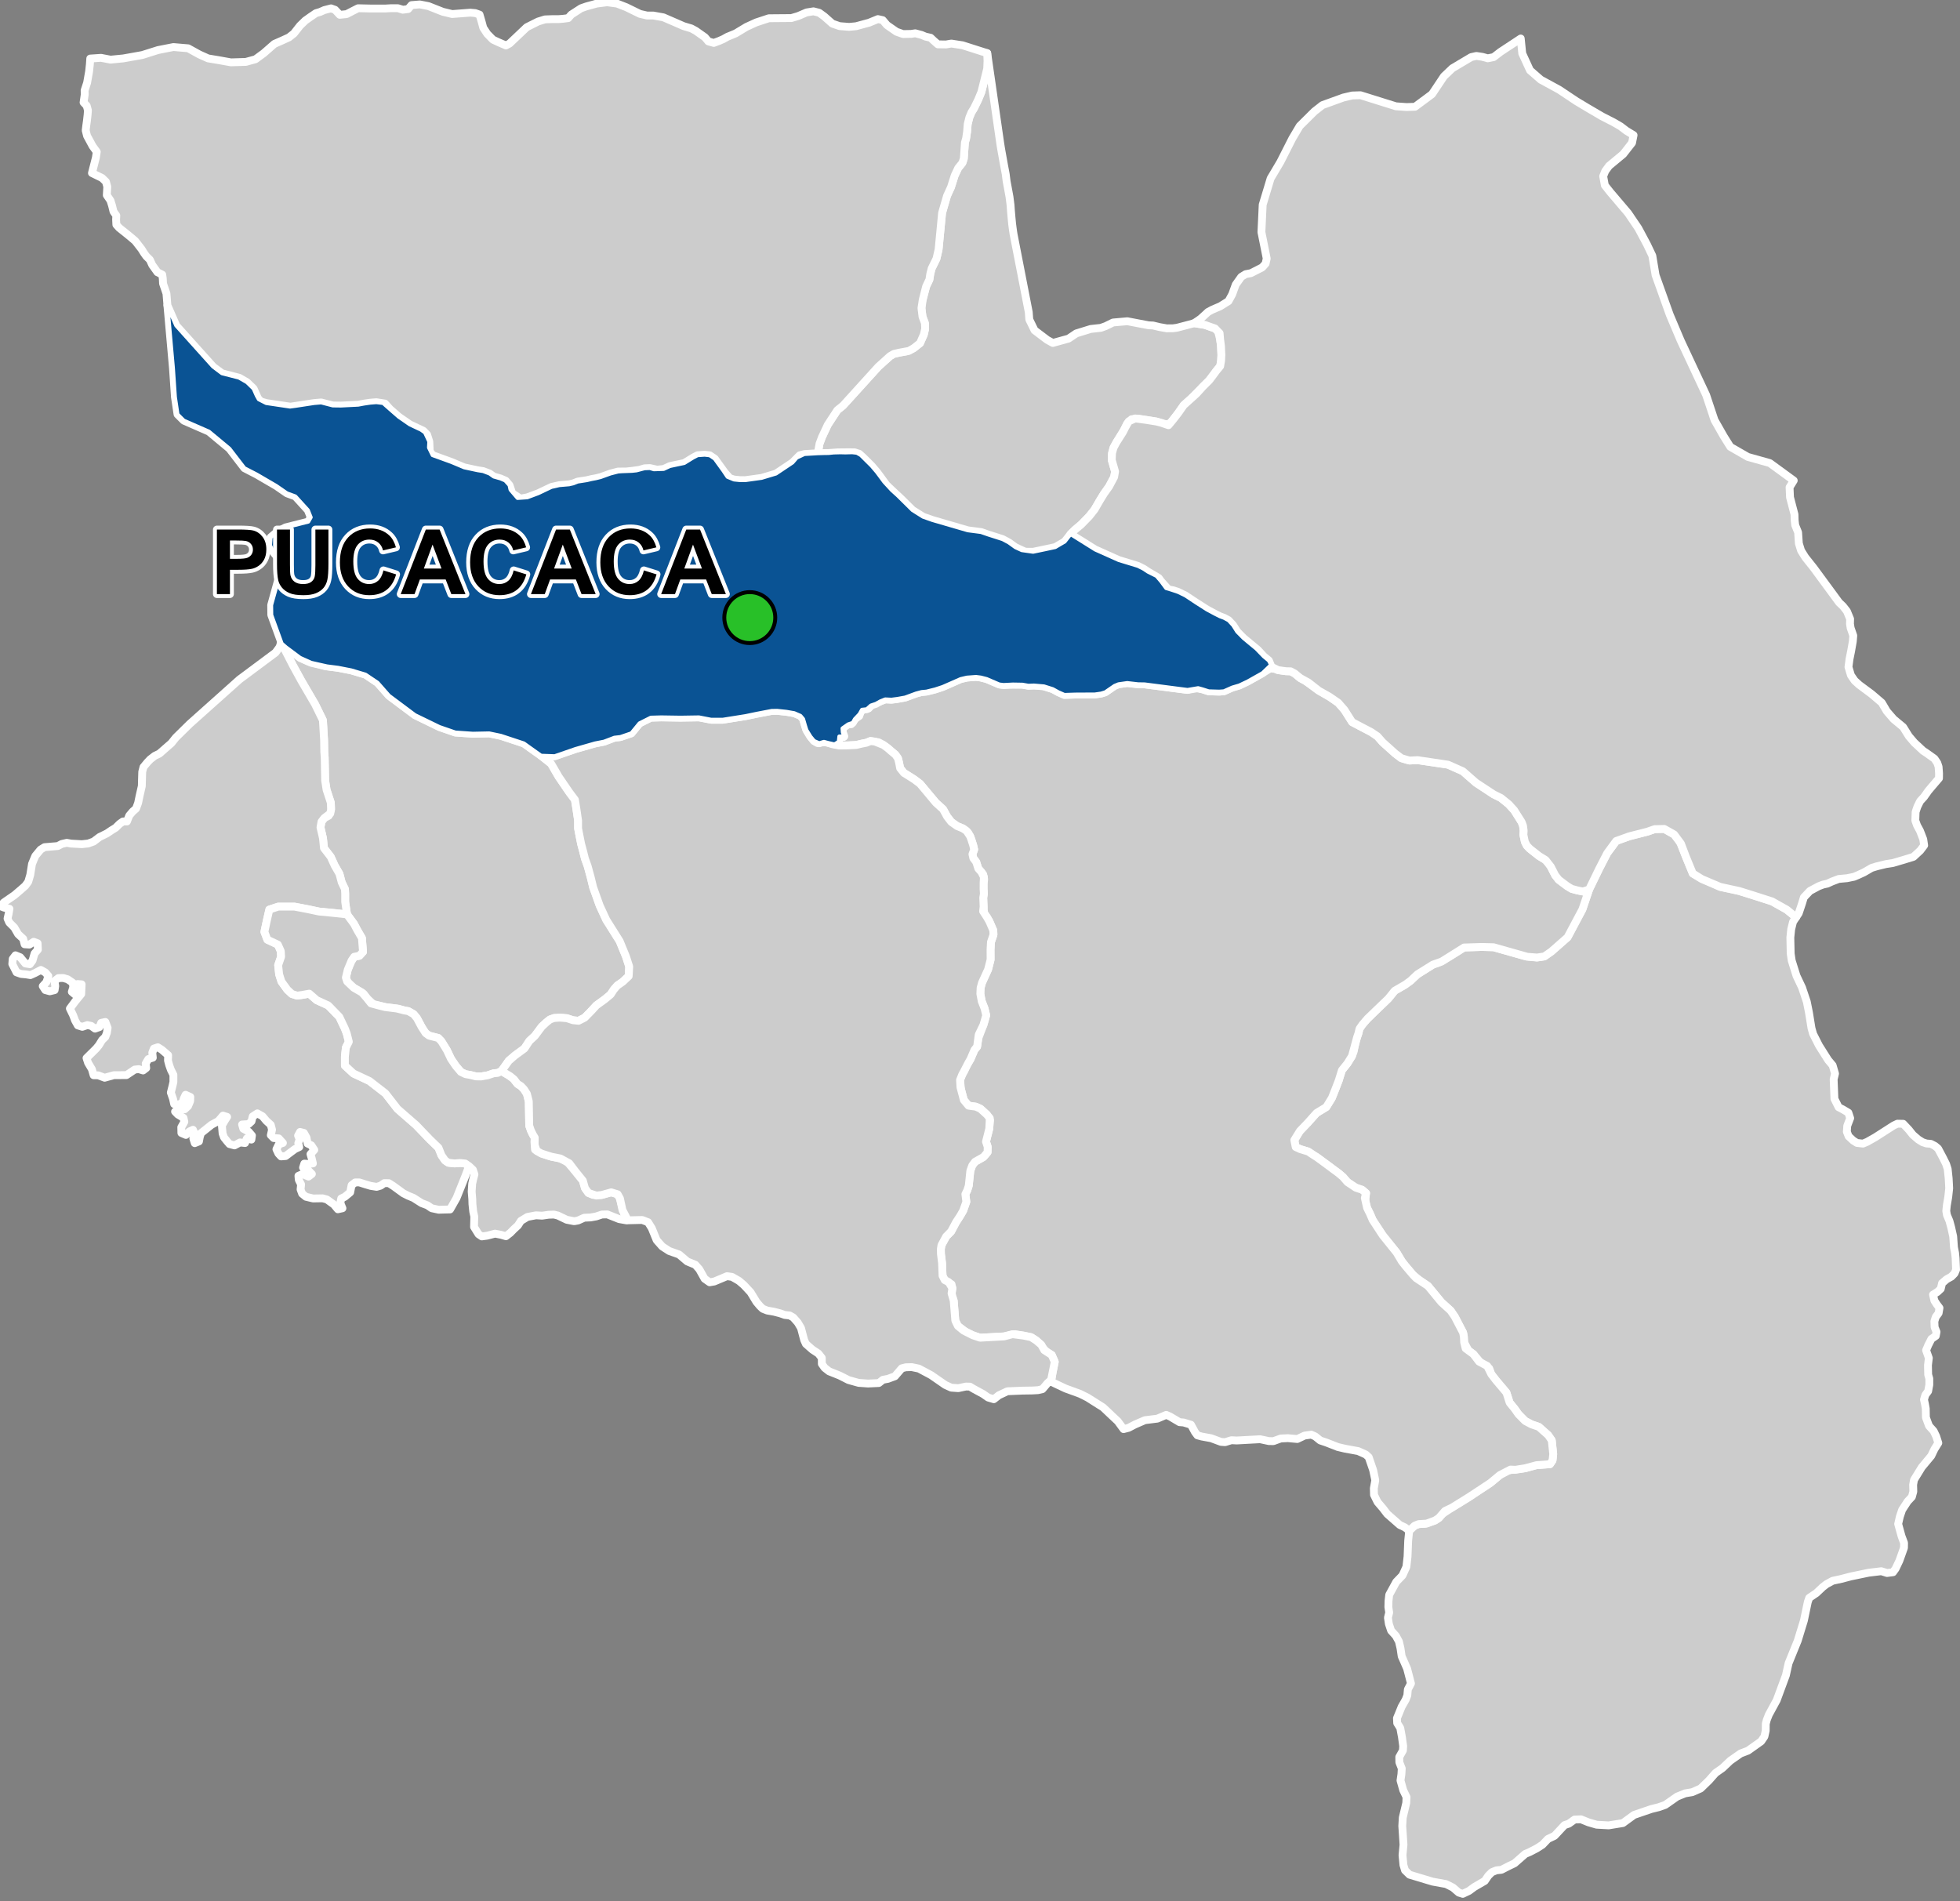 <?xml version="1.0" encoding="UTF-8"?>
<svg width="500pt" height="485pt" version="1.1" viewBox="0 0 500 485" xmlns="http://www.w3.org/2000/svg">
<rect x="0" y="0" width="500" height="485" fill="#808080" stroke="none"/>
<g id="a">
<rect width="500" height="485" fill="none"/>
<path d="m72.949 165.14 1.184 0.883 1.504 1.121 0.914 0.684 2.227 0.996 4.09 1.113 3.383 0.434 3.371 0.66 3.602 1.078 3.09 2.074 2.91 3.309 6.641 4.961 3.926 1.906 2.293 1.117 4.074 1.406 4.453 0.309 4.188-0.086 2.957 0.617 5.863 1.938 4.406 3.144 2.551 2.019 1.941 3.344 2.742 4.016 1.406 1.871 0.352 2.211 0.453 3.074v2.008l0.266 1.406 0.215 1.086 0.285 1.434 0.559 2.094 0.418 1.676 0.699 1.953 0.766 2.793 0.629 2.578 1.672 4.676 1.676 3.629 3.418 5.441 1.605 3.906 0.836 2.582-0.137 2.441-1.504 1.422-1.391 0.961-0.914 1.051-0.801 1.238-1.465 1.215-2.156 1.562-1.434 1.555-1.555 1.586-1.586 0.805-1.402-0.148-1.543-0.512-1.746-0.145-1.523 0.09-1.078 0.387-0.895 0.719-1.195 1.105-1.734 2.332-1.434 1.344-1.227 1.883-2.441 1.793-1.574 1.355-0.914 1.289-0.945 1.328-0.934 0.477-1.039 0.09-1.543 0.523-1.672 0.293-1.34-0.023-1.355-0.34-1.27-0.227-1.195-0.566-1.309-1.551-1.203-1.77-1.07-2.25-1.395-2.262-0.809-0.836-2.328-0.59-0.863-0.629-0.633-0.836-1.594-2.988-0.848-1.031-1.367-0.773-0.996-0.168-1.426-0.43-1.715-0.215-1.496-0.184-1.688-0.383-1.473-0.262-1.727-1.609-0.855-1.16-2.531-1.547-1.371-1.004-0.641-1.586 0.488-2.031 0.801-1.945 0.84-1.344 1.328-0.262 0.914-1.004-0.281-3.512-1.172-2.004-0.832-1.586-1.789-2.441-0.473-3.219v-2.039l-0.062-1.207-0.828-1.719-0.574-2.164-1.211-2.102-1.016-2.231-1.719-2.227-0.258-2.547-0.637-2.738 0.258-1.465 0.711-0.926 1.125-0.578 0.605-1.602-0.055-1.715-1.086-3.312-0.371-2.383-0.051-2.68-0.059-3.164-0.109-1.484-0.047-2.965-0.172-2.949-0.125-2.121-1.98-4.039-3.527-6.047-2.141-3.902-2.863-5.57z" fill="#ccc" fill-rule="evenodd"/>
<path d="m72.949 165.14 1.184 0.883 1.504 1.121 0.914 0.684 2.227 0.996 4.09 1.113 3.383 0.434 3.371 0.66 3.602 1.078 3.09 2.074 2.91 3.309 6.641 4.961 3.926 1.906 2.293 1.117 4.074 1.406 4.453 0.309 4.188-0.086 2.957 0.617 5.863 1.938 4.406 3.144 2.551 2.019 1.941 3.344 2.742 4.016 1.406 1.871 0.352 2.211 0.453 3.074v2.008l0.266 1.406 0.215 1.086 0.285 1.434 0.559 2.094 0.418 1.676 0.699 1.953 0.766 2.793 0.629 2.578 1.672 4.676 1.676 3.629 3.418 5.441 1.605 3.906 0.836 2.582-0.137 2.441-1.504 1.422-1.391 0.961-0.914 1.051-0.801 1.238-1.465 1.215-2.156 1.562-1.434 1.555-1.555 1.586-1.586 0.805-1.402-0.148-1.543-0.512-1.746-0.145-1.523 0.09-1.078 0.387-0.895 0.719-1.195 1.105-1.734 2.332-1.434 1.344-1.227 1.883-2.441 1.793-1.574 1.355-0.914 1.289-0.945 1.328-0.934 0.477-1.039 0.09-1.543 0.523-1.672 0.293-1.34-0.023-1.355-0.34-1.27-0.227-1.195-0.566-1.309-1.551-1.203-1.77-1.07-2.25-1.395-2.262-0.809-0.836-2.328-0.59-0.863-0.629-0.633-0.836-1.594-2.988-0.848-1.031-1.367-0.773-0.996-0.168-1.426-0.43-1.715-0.215-1.496-0.184-1.688-0.383-1.473-0.262-1.727-1.609-0.855-1.16-2.531-1.547-1.371-1.004-0.641-1.586 0.488-2.031 0.801-1.945 0.84-1.344 1.328-0.262 0.914-1.004-0.281-3.512-1.172-2.004-0.832-1.586-1.789-2.441-0.473-3.219v-2.039l-0.062-1.207-0.828-1.719-0.574-2.164-1.211-2.102-1.016-2.231-1.719-2.227-0.258-2.547-0.637-2.738 0.258-1.465 0.711-0.926 1.125-0.578 0.605-1.602-0.055-1.715-1.086-3.312-0.371-2.383-0.051-2.68-0.059-3.164-0.109-1.484-0.047-2.965-0.172-2.949-0.125-2.121-1.98-4.039-3.527-6.047-2.141-3.902-2.863-5.57 1.082 0.941" fill="none" stroke="#fff" stroke-linecap="round" stroke-linejoin="round" stroke-miterlimit="10" stroke-width="2"/>
<path d="m71.867 164.2 2.863 5.57 2.141 3.902 3.527 6.047 1.98 4.039 0.125 2.121 0.172 2.949 0.047 2.965 0.109 1.484 0.059 3.164 0.051 2.68 0.371 2.383 1.086 3.312 0.055 1.715-0.203 1.027-1.527 1.152-0.711 0.926-0.258 1.465 0.637 2.738 0.258 2.547 1.719 2.227 1.016 2.231 1.211 2.102 0.574 2.164 0.828 1.719 0.062 1.207v2.039l0.473 3.219-3.637-0.395-3.504-0.332-2.754-0.586-3.504-0.668h-4.172l-2.254 0.75-0.668 2.922-0.586 2.754 0.754 2.004 2.668 1.25 0.754 1.672 0.082 1.418-0.75 2.168 0.25 2.336 0.582 1.836 1.504 2.086 1.168 1.086 1.336 0.418 1.25-0.168 1.836-0.332 1.918 1.668 2.922 1.336 2.836 2.918 1.422 3.004 0.5 1.336 0.5 2.004-0.75 1.504-0.25 2.336v2.25l2.168 2.004 4.09 1.918 4.09 3.172 3.066 3.953 4.766 4.152 3.461 3.609 2.231 2.156 0.766 1.922 0.922 1.328 0.848 0.566 1.578 0.176 1.324-0.113 1.094-0.016 1.258 0.82-0.832 2.266-1.098 2.742-1.254 3.137-1.648 2.902-2.898 0.078-1.805-0.391-1.074-0.742-1.473-0.551-2.098-1.336-1.383-0.57-1.211-0.617-2.484-1.812-1.18-0.758-1.184-0.016-0.926 0.648-1.02 0.305-1.535-0.25-1.375-0.406-1.508-0.48-1.051 0.008-0.918 0.711-0.359 1.82-1.359 1.129-0.922 0.434-0.23 1.156 0.543 1.34-1.176 0.258-1.016-1.219-1.781-1.285-1.094-0.293-2.43 0.039-1.82-0.434-0.973-0.789-0.395-1.082 0.129-1.277-0.586-1.156-0.094-1.035 1.012-0.449 1.559 0.641 0.863-0.66-1.137-1.148-1.121-0.484 0.32-1.012 1.02 0.074 1.176-0.129-0.305-1.305-0.312-1.062 0.973-1.086-0.762-1.164-0.961-0.457-0.258-1.508-0.672-1.203-0.98-0.246-0.504 0.945 0.41 0.953-0.355 0.957 0.246 1-1.074 0.496-1.523 1.129-0.871 0.668-1.176 0.094-0.68-0.746-0.504-1.082 0.617-1.273 1.035-0.332-1.066-1.164-1.293-0.086-0.723-0.734 0.309-1.395-0.32-1.23-1.129-1.027-0.992-1.184-1.301-0.727-1.184 0.773-0.305 1.258-0.762 0.707-1.645 0.102 0.312 1.082 1.359 0.75 0.844 0.984-0.145 1.035-1.141-0.309-0.477 1.184-1.285-0.148-1.402 0.754-1.277-0.34-0.68-0.789-0.727-0.918-0.355-1-0.176-2.039 0.781-1.34 0.551-0.844-1.055-0.332-1.168 1.379-1.762 0.961-1.672 1.34-1.008 0.789-0.312 1.004-0.211 1.117-1.074 0.434-0.367-1.203 0.348-1.203-0.43-1-0.91 0.422-0.891 0.891-1.156-0.496-0.027-1.469 0.781-1.375-0.211-1.012-1.449-0.871-0.707-0.734 0.949-0.598 1.5 0.012 0.863-0.801 0.543-1.305 0.035-1.043-1.211-0.551-0.434 0.926-0.328 1.039-0.922 0.52-1.223-0.109-0.293-1.344-0.559-1.605 0.426-1.672 0.23-1.047v-1.801l-0.656-1.312-0.426-1.211-0.297-1.113 0.035-1.375-1.633-1.406-0.992-0.617-1.008 0.332-0.406 1.047 0.129 1.285-1.137 0.348-0.672 1.137 0.129 1.156-0.797 0.617-1.109-0.34-1.02 0.109-2.113 1.414-3.223 0.02-2.34 0.652-1.641-0.617-1.176-0.02-0.441-1.539-0.98-1.637-0.387-1.211 1.68-1.652 0.781-0.781 0.688-0.832 0.824-1.332 0.82-0.797 0.402-1.059 0.184-1.266-0.578-1.488-1.066 0.23-0.422 1.066-1.145 0.41-0.973-0.699-0.984-0.207-1.293 0.441-1.141-0.359-0.715-1.285-0.484-1.309-0.828-1.703 1.395-1.879 1.496-1.828 0.109-2.481-1.043-0.07 0.41 1.75-1.09 0.891-0.781-0.648 0.367-1.148-0.102-1.141-1.332-0.918-1.129-0.328-1.238 0.027-1 0.754 0.203 1.246-0.156 1.066-1.23 0.301-1.148-0.312-0.652-1.008 0.945-1.039 0.48-1.559-0.773-0.891-1.129-0.641-1.531 0.805-1.141 0.516-1.074-0.176-1.293-0.117-1.176-0.414-1.082-2.141 0.109-1.293 0.707-0.918 1.203 0.496 1.312 1.59 1.148 0.184 0.68-0.91 0.523-1.816 0.852-0.992-0.074-1.625-0.992-0.375-1.109 0.723-1.219-0.082-0.352-1.395-1.301-1.203-0.965-1.672-1.293-1.293-0.434-0.992 0.285-1.266 0.203-1.238-1.352-0.285-0.961-0.375 0.891-0.957 2.715-1.871 1.559-1.332 1.18-1.035 0.762-1.043 0.508-1.738 0.207-1.277 0.242-1.527 0.84-2.027 1.355-1.637 1.004-0.613 2.094-0.176 1.277-0.105 1.008-0.531 1.289-0.297 1.098 0.195 2.75 0.152 1.621-0.176 1.379-0.5 1.508-1.145 1.879-0.922 1.18-0.797 1.062-0.652 0.996-0.984 0.863-0.621h1.023l0.574-1.484 0.895-1.055 0.844-0.738 0.527-1.426 0.371-1.793 0.578-2.531 0.055-2.055 0.051-1.582 0.316-1.215 1.004-1.211 0.734-0.773 1.137-0.875 1.18-0.566 1.723-1.508 1.355-1.184 1.121-1.406 0.738-0.723 2.801-2.758 12.68-11.332 1.328-0.988 0.996-0.742 3.996-2.977 2.902-2.16 1.039-1.422 0.32-1.051z" fill="#ccc" fill-rule="evenodd"/>
<path d="m71.867 164.2 2.863 5.57 2.141 3.902 3.527 6.047 1.98 4.039 0.125 2.121 0.172 2.949 0.047 2.965 0.109 1.484 0.059 3.164 0.051 2.68 0.371 2.383 1.086 3.312 0.055 1.715-0.203 1.027-1.527 1.152-0.711 0.926-0.258 1.465 0.637 2.738 0.258 2.547 1.719 2.227 1.016 2.231 1.211 2.102 0.574 2.164 0.828 1.719 0.062 1.207v2.039l0.473 3.219-3.637-0.395-3.504-0.332-2.754-0.586-3.504-0.668h-4.172l-2.254 0.75-0.668 2.922-0.586 2.754 0.754 2.004 2.668 1.25 0.754 1.672 0.082 1.418-0.75 2.168 0.25 2.336 0.582 1.836 1.504 2.086 1.168 1.086 1.336 0.418 1.25-0.168 1.836-0.332 1.918 1.668 2.922 1.336 2.836 2.918 1.422 3.004 0.5 1.336 0.5 2.004-0.75 1.504-0.25 2.336v2.25l2.168 2.004 4.09 1.918 4.09 3.172 3.066 3.953 4.766 4.152 3.461 3.609 2.231 2.156 0.766 1.922 0.922 1.328 0.848 0.566 1.578 0.176 1.324-0.113 1.094-0.016 1.258 0.82-0.832 2.266-1.098 2.742-1.254 3.137-1.648 2.902-2.898 0.078-1.805-0.391-1.074-0.742-1.473-0.551-2.098-1.336-1.383-0.57-1.211-0.617-2.484-1.812-1.18-0.758-1.184-0.016-0.926 0.648-1.02 0.305-1.535-0.25-1.375-0.406-1.508-0.48-1.051 0.008-0.918 0.711-0.359 1.82-1.359 1.129-0.922 0.434-0.23 1.156 0.543 1.34-1.176 0.258-1.016-1.219-1.781-1.285-1.094-0.293-2.43 0.039-1.82-0.434-0.973-0.789-0.395-1.082 0.129-1.277-0.586-1.156-0.094-1.035 1.012-0.449 1.559 0.641 0.863-0.66-1.137-1.148-1.121-0.484 0.32-1.012 1.02 0.074 1.176-0.129-0.305-1.305-0.312-1.062 0.973-1.086-0.762-1.164-0.961-0.457-0.258-1.508-0.672-1.203-0.98-0.246-0.504 0.945 0.41 0.953-0.355 0.957 0.246 1-1.074 0.496-1.523 1.129-0.871 0.668-1.176 0.094-0.68-0.746-0.504-1.082 0.617-1.273 1.035-0.332-1.066-1.164-1.293-0.086-0.723-0.734 0.309-1.395-0.32-1.23-1.129-1.027-0.992-1.184-1.301-0.727-1.184 0.773-0.305 1.258-0.762 0.707-1.645 0.102 0.312 1.082 1.359 0.75 0.844 0.984-0.145 1.035-1.141-0.309-0.477 1.184-1.285-0.148-1.402 0.754-1.277-0.34-0.68-0.789-0.727-0.918-0.355-1-0.176-2.039 0.781-1.34 0.551-0.844-1.055-0.332-1.168 1.379-1.762 0.961-1.672 1.34-1.008 0.789-0.312 1.004-0.211 1.117-1.074 0.434-0.367-1.203 0.348-1.203-0.43-1-0.91 0.422-0.891 0.891-1.156-0.496-0.027-1.469 0.781-1.375-0.211-1.012-1.449-0.871-0.707-0.734 0.949-0.598 1.5 0.012 0.863-0.801 0.543-1.305 0.035-1.043-1.211-0.551-0.434 0.926-0.328 1.039-0.922 0.52-1.223-0.109-0.293-1.344-0.559-1.605 0.426-1.672 0.23-1.047v-1.801l-0.656-1.312-0.426-1.211-0.297-1.113 0.035-1.375-1.633-1.406-0.992-0.617-1.008 0.332-0.406 1.047 0.129 1.285-1.137 0.348-0.672 1.137 0.129 1.156-0.797 0.617-1.109-0.34-1.02 0.109-2.113 1.414-3.223 0.02-2.34 0.652-1.641-0.617-1.176-0.02-0.441-1.539-0.98-1.637-0.387-1.211 1.68-1.652 0.781-0.781 0.688-0.832 0.824-1.332 0.82-0.797 0.402-1.059 0.184-1.266-0.578-1.488-1.066 0.23-0.422 1.066-1.145 0.41-0.973-0.699-0.984-0.207-1.293 0.441-1.141-0.359-0.715-1.285-0.484-1.309-0.828-1.703 1.395-1.879 1.496-1.828 0.109-2.481-1.043-0.07 0.41 1.75-1.09 0.891-0.781-0.648 0.367-1.148-0.102-1.141-1.332-0.918-1.129-0.328-1.238 0.027-1 0.754 0.203 1.246-0.156 1.066-1.23 0.301-1.148-0.312-0.652-1.008 0.945-1.039 0.48-1.559-0.773-0.891-1.129-0.641-1.531 0.805-1.141 0.516-1.074-0.176-1.293-0.117-1.176-0.414-1.082-2.141 0.109-1.293 0.707-0.918 1.203 0.496 1.312 1.59 1.148 0.184 0.68-0.91 0.523-1.816 0.852-0.992-0.074-1.625-0.992-0.375-1.109 0.723-1.219-0.082-0.352-1.395-1.301-1.203-0.965-1.672-1.293-1.293-0.434-0.992 0.285-1.266 0.203-1.238-1.352-0.285-0.961-0.375 0.891-0.957 2.715-1.871 1.559-1.332 1.18-1.035 0.762-1.043 0.508-1.738 0.207-1.277 0.242-1.527 0.84-2.027 1.355-1.637 1.004-0.613 2.094-0.176 1.277-0.105 1.008-0.531 1.289-0.297 1.098 0.195 2.75 0.152 1.621-0.176 1.379-0.5 1.508-1.145 1.879-0.922 1.18-0.797 1.062-0.652 0.996-0.984 0.863-0.621h1.023l0.574-1.484 0.895-1.055 0.844-0.738 0.527-1.426 0.371-1.793 0.578-2.531 0.055-2.055 0.051-1.582 0.316-1.215 1.004-1.211 0.734-0.773 1.137-0.875 1.18-0.566 1.723-1.508 1.355-1.184 1.121-1.406 0.738-0.723 2.801-2.758 12.68-11.332 1.328-0.988 0.996-0.742 3.996-2.977 2.902-2.16 1.039-1.422 0.32-1.051 0.211 0.18" fill="none" stroke="#fff" stroke-linecap="round" stroke-linejoin="round" stroke-miterlimit="10" stroke-width="2"/>
<path d="m78.637 231.98 2.754 0.586 3.504 0.332 3.637 0.395 1.789 2.441 0.832 1.586 1.172 2.004 0.281 3.512-0.914 1.004-1.328 0.262-0.68 0.98-0.961 2.309-0.488 2.031 0.332 0.984 1.68 1.605 2.102 1.211 1.152 1.332 1.156 1.445 2.176 0.59 1.406 0.348 1.777 0.219 1.191 0.148 1.949 0.496 0.996 0.168 1.367 0.773 0.848 1.031 1.16 2.176 1.066 1.648 0.863 0.629 1.172 0.297 1.156 0.293 0.809 0.836 1.395 2.262 1.07 2.25 1.203 1.77 1.309 1.551 1.195 0.566 1.27 0.227 1.355 0.34 1.34 0.023 1.672-0.293 1.543-0.523 1.039-0.09 0.934-0.477 1.762 1.047 1.215 0.828 1.117 1.414 0.875 0.543 0.785 0.832 0.742 1.156 0.48 1.922 0.035 2 0.02 1.027 0.023 1.387 0.027 1.77 0.418 1.215 0.461 0.969 0.523 0.871-0.066 1.117 0.145 1.949 1.598 0.973 1.605 0.527 1.008 0.305 1.93 0.387 1.852 0.66 2.293 2.688 1.922 2.379 0.543 1.922 0.875 1.203 1.137 0.5 2.25 0.023 1.332-0.371 1.09-0.305 1.641 0.5 0.59 1.051 0.523 2.051 1.07 3.551-1.785-0.316-1.289-0.512-1.742-0.691-1.367 0.035-1.48 0.488-1.41 0.254-1.637 0.074-1.559 0.707-0.992 0.184-1.891-0.367-2.266-1.082-1.012-0.25-1.367 0.047-1.652 0.238-1.551-0.094-2.203 0.414-1.66 1.012-0.762 1.176-1.031 0.945-0.906 0.926-1.113 0.863-1.266-0.367-1.516-0.293-2 0.523-1.375 0.184-0.836-0.57-1.145-1.848 0.062-2.66-0.27-1.266-0.199-1.898-0.035-1.27-0.16-1.902 0.129-2.016 0.227-1.016 0.352-1.387-0.387-1.16-1-0.938-0.98-0.676-1.371-0.129-1.324 0.113-1.578-0.176-0.848-0.566-0.922-1.328-0.766-1.922-2.231-2.156-3.461-3.609-4.766-4.152-3.066-3.953-4.09-3.172-4.09-1.918-2.168-2.004v-2.25l0.25-2.336 0.75-1.504-0.5-2.004-0.5-1.336-1.422-3.004-2.836-2.918-2.922-1.336-1.918-1.668-1.836 0.332-1.25 0.168-1.336-0.418-1.168-1.086-1.504-2.086-0.582-1.836-0.25-2.336 0.75-2.168-0.082-1.418-0.754-1.672-2.668-1.25-0.754-2.004 0.586-2.754 0.668-2.922 2.254-0.75h4.172z" fill="#ccc" fill-rule="evenodd"/>
<path d="m78.637 231.98 2.754 0.586 3.504 0.332 3.637 0.395 1.789 2.441 0.832 1.586 1.172 2.004 0.281 3.512-0.914 1.004-1.328 0.262-0.68 0.98-0.961 2.309-0.488 2.031 0.332 0.984 1.68 1.605 2.102 1.211 1.152 1.332 1.156 1.445 2.176 0.59 1.406 0.348 1.777 0.219 1.191 0.148 1.949 0.496 0.996 0.168 1.367 0.773 0.848 1.031 1.16 2.176 1.066 1.648 0.863 0.629 1.172 0.297 1.156 0.293 0.809 0.836 1.395 2.262 1.07 2.25 1.203 1.77 1.309 1.551 1.195 0.566 1.27 0.227 1.355 0.34 1.34 0.023 1.672-0.293 1.543-0.523 1.039-0.09 0.934-0.477 1.762 1.047 1.215 0.828 1.117 1.414 0.875 0.543 0.785 0.832 0.742 1.156 0.48 1.922 0.035 2 0.02 1.027 0.023 1.387 0.027 1.77 0.418 1.215 0.461 0.969 0.523 0.871-0.066 1.117 0.145 1.949 1.598 0.973 1.605 0.527 1.008 0.305 1.93 0.387 1.852 0.66 2.293 2.688 1.922 2.379 0.543 1.922 0.875 1.203 1.137 0.5 2.25 0.023 1.332-0.371 1.09-0.305 1.641 0.5 0.59 1.051 0.523 2.051 1.07 3.551-1.785-0.316-1.289-0.512-1.742-0.691-1.367 0.035-1.48 0.488-1.41 0.254-1.637 0.074-1.559 0.707-0.992 0.184-1.891-0.367-2.266-1.082-1.012-0.25-1.367 0.047-1.652 0.238-1.551-0.094-2.203 0.414-1.66 1.012-0.762 1.176-1.031 0.945-0.906 0.926-1.113 0.863-1.266-0.367-1.516-0.293-2 0.523-1.375 0.184-0.836-0.57-1.145-1.848 0.062-2.66-0.27-1.266-0.199-1.898-0.035-1.27-0.16-1.902 0.129-2.016 0.227-1.016 0.352-1.387-0.387-1.16-1-0.938-0.98-0.676-1.371-0.129-1.324 0.113-1.578-0.176-0.848-0.566-0.922-1.328-0.766-1.922-2.231-2.156-3.461-3.609-4.766-4.152-3.066-3.953-4.09-3.172-4.09-1.918-2.168-2.004v-2.25l0.25-2.336 0.75-1.504-0.5-2.004-0.5-1.336-1.422-3.004-2.836-2.918-2.922-1.336-1.918-1.668-1.836 0.332-1.25 0.168-1.336-0.418-1.168-1.086-1.504-2.086-0.582-1.836-0.25-2.336 0.75-2.168-0.082-1.418-0.754-1.672-2.668-1.25-0.754-2.004 0.586-2.754 0.668-2.922 2.254-0.75h4.172l3.504 0.668" fill="none" stroke="#fff" stroke-linecap="round" stroke-linejoin="round" stroke-miterlimit="10" stroke-width="2"/>
<path d="m427.07 212.89 1.395 1.672 1.582 3.941 1.785 4.34 1.785 1.023 5.207 2.398 4.879 1.059 3.758 1.176 4.582 1.469 3.762 2.113 2.379 1.934-0.781 1.18-0.465 1.887-0.219 2.098 0.086 4.086 0.266 1.812 1.219 3.887 1.422 3.004 1.203 3.59 0.562 2.809 0.637 3.945 0.414 1.48 1.508 2.973 2.336 3.691 1.137 1.352 0.613 2.098-0.352 1.465 0.199 4.981 1.07 2.137 1.137 0.594 1.352 0.805 0.457 1.398-0.75 1.949-0.102 1.512 0.461 1.168 1.18 1.094 0.934 0.586 1.535 0.18 1.047-0.438 2.051-1.156 4.727-3.027 0.977-0.465 1.457 0.027 1.41 1.492 1.062 1.328 1.363 1.176 1.113 0.699 1.004 0.328 1.113 0.09 1.039 0.539 0.797 0.66 1.238 2.328 0.812 1.625 0.406 1.266 0.25 2.383 0.133 2.531-0.242 2.25-0.359 2.125-0.145 1.438 0.18 1.027 0.629 1.504 0.457 1.688 0.504 2.266 0.117 1.664 0.082 1.133 0.281 1.398 0.137 1.344 0.047 1.176 0.07 1.785-0.395 0.93-0.797 0.816-1.195 0.664-1.18 1-0.344 1.461-0.863 0.793-1.105 0.68 0.348 1.547 0.645 0.984 0.656 0.867-0.223 1.316-0.73 0.98-0.355 1.133 0.062 1.48 0.488 1.199-0.188 1.027-1.129 0.785-0.785 1.551-0.559 1.32 0.699 1.988-0.219 1.836 0.051 2.414 0.289 0.984v1.605l-0.297 1.617-0.711 0.973-0.352 1.172 0.246 1.109 0.207 1.176 0.043 2.293 0.793 2.141 1.18 1.301 0.648 1.359 0.539 1.691-0.988 1.582-0.809 1.695-1.734 2.09-0.68 0.809-1.988 3.234-0.219 1.223 0.043 1.77-0.371 1.352-1.07 1.137-1.418 2.184-0.57 1.703-0.434 1.879 0.871 3.144 0.633 1.684-0.02 1.266-0.438 1.223-0.402 1.133-0.34 0.945-0.957 2.012-0.66 0.914-1.527 0.195-1.465-0.457-3.219 0.387-4.555 0.945-2.426 0.633-2.207 0.48-1.57 0.852-0.961 0.742-1.617 1.527-1.824 1.234-0.367 1.043-1 4.773-0.582 1.898-0.988 3.219-0.895 2.203-1.441 3.547-0.68 3.074-1.234 3.348-1.102 2.984-0.48 0.887-1.551 2.848-0.5 1.289-0.266 0.992-0.02 1.781-0.328 1.484-0.828 1.223-1.812 1.289-1.543 1.098-1.895 0.723-2.613 1.828-1.988 1.883-1.793 1.262-0.836 0.945-0.844 0.957-2.117 2.051-2.141 0.941-1.812 0.305-2.055 0.828-2.184 1.531-0.852 0.594-1.672 0.582-1.902 0.473-4.367 1.496-2.852 2.078-3.613 0.586-1.203-0.066-1.883-0.102-2.113-0.617-1.879-0.766-1.633 0.066-1.469 1.051-1.098 0.371-2.547 2.731-1.672 0.793-1.422 1.488-1.406 0.902-1.836 0.953-1.137 0.477-2.731 2.398-1.418 0.676-1.922 0.984-1.285 0.133-1.16 0.473-0.918 0.918-0.883 1.305-2.676 1.555-1.332 0.984-1.598 0.762-1.02-0.312-1.512-1.301-1.727-0.879-3.477-0.629-3.641-1.098-2.223-0.668-1.148-1.121-0.402-1.359-0.234-2.508 0.254-2.676-0.316-4.758 0.125-2.148 0.895-3.738 0.062-1.508-0.828-1.719-0.316-1.125-0.391-1.383 0.238-1.613 0.086-1.445-0.617-1.57-0.02-1.363 0.934-1.656 0.062-1.145-0.316-2.273-0.426-2.316-0.785-1.254-0.059-1.242 0.441-1.07 0.758-1.855 0.516-0.906 0.531-0.938 0.402-1.062 0.129-1.508 0.797-1.52-0.266-1.027-0.719-2.769-0.621-1.418-0.762-1.738-0.301-2.019-0.402-1.742-0.785-1.445-1.211-1.336-0.574-1.723-0.234-1.57 0.32-1.316-0.211-1.402 0.039-1.531 0.176-1.59 1.801-3.297 1.582-1.641 1.004-2.211 0.293-2.613 0.16-4.035 0.262-2.57 1.395-1.281 1-0.398 1.633-0.082 2.539-0.832 0.988-0.641 0.957-1.07 2.402-1.586 4.262-2.613 2.062-1.387 3.438-2.269 0.797-0.656 1.652-1.375 1.875-1.18 1.793-0.184 2.797-0.383 2.859-0.773 1.73-0.125 1.723-0.129 0.652-0.961 0.176-1.617-0.371-3.492-0.918-1.332-2.379-2.121-1.859-0.633-1.637-0.871-1.703-1.727-1.004-1.418-1.246-1.531-0.82-2.559-2.648-3.133-1.207-1.562-0.516-1.469-1.984-1.207-2.074-2.445-1.238-0.883-1.117-2.117-0.074-1.473-0.191-1-2.133-4.09-1.059-1.547-2.34-2.117-3.445-4.18-2.191-1.5-1.617-1.324-1.941-2.281-0.914-1.176-1.324-2.223-3.543-4.402-2.562-3.91-0.656-1.527-0.762-1.535-0.465-1.707 0.203-2.07-1.027-0.867-1.594-0.535-2.129-1.418-1.152-1.328-1.152-0.977-1.328-0.973-1.418-1.062-1.332-0.977-1.328-0.977-0.977-0.617-1.328-0.887-2.039-0.621-1.152-0.531-0.355-1.773 1.418-2.305 2.039-2.129 2.219-2.481 2.481-1.508 1.418-2.305 0.887-2.215 0.887-2.305 0.797-2.57 1.418-1.773 1.152-1.859 0.445-1.164 0.348-1.754 0.262-1.125 0.598-1.785 0.262-1.125 0.762-1.09 1.125-1.289 2.797-2.746 2.688-2.582 1.602-1.988 2.652-1.531 1.395-1.012 1.742-1.641 3.965-2.481 1.395-0.492 3.07-1.695 3.488-2.188 4.512-0.137 3.008 0.074 4.512 1.277 1.969 0.555 1.414 0.398 3.188 0.391 1.863-0.277 1.812-1.258 4.113-3.617 1.359-2.551 0.898-1.691 1.535-2.883 1.711-5.066 2.574-5.305 2.039-3.957 2.297-3.121 3.305-1.191 4.68-1.195 1.836-0.641 2.445-0.055z" fill="#ccc" fill-rule="evenodd"/>
<path d="m427.07 212.89 1.395 1.672 1.582 3.941 1.785 4.34 1.785 1.023 5.207 2.398 4.879 1.059 3.758 1.176 4.582 1.469 3.762 2.113 2.379 1.934-0.781 1.18-0.465 1.887-0.219 2.098 0.086 4.086 0.266 1.812 1.219 3.887 1.422 3.004 1.203 3.59 0.562 2.809 0.637 3.945 0.414 1.48 1.508 2.973 2.336 3.691 1.137 1.352 0.613 2.098-0.352 1.465 0.199 4.981 1.07 2.137 1.137 0.594 1.352 0.805 0.457 1.398-0.75 1.949-0.102 1.512 0.461 1.168 1.18 1.094 0.934 0.586 1.535 0.18 1.047-0.438 2.051-1.156 4.727-3.027 0.977-0.465 1.457 0.027 1.41 1.492 1.062 1.328 1.363 1.176 1.113 0.699 1.004 0.328 1.113 0.09 1.039 0.539 0.797 0.66 1.238 2.328 0.812 1.625 0.406 1.266 0.25 2.383 0.133 2.531-0.242 2.25-0.359 2.125-0.145 1.438 0.18 1.027 0.629 1.504 0.457 1.688 0.504 2.266 0.117 1.664 0.082 1.133 0.281 1.398 0.137 1.344 0.047 1.176 0.07 1.785-0.395 0.93-0.797 0.816-1.195 0.664-1.18 1-0.344 1.461-0.863 0.793-1.105 0.68 0.348 1.547 0.645 0.984 0.656 0.867-0.223 1.316-0.73 0.98-0.355 1.133 0.062 1.48 0.488 1.199-0.188 1.027-1.129 0.785-0.785 1.551-0.559 1.32 0.699 1.988-0.219 1.836 0.051 2.414 0.289 0.984v1.605l-0.297 1.617-0.711 0.973-0.352 1.172 0.246 1.109 0.207 1.176 0.043 2.293 0.793 2.141 1.18 1.301 0.648 1.359 0.539 1.691-0.988 1.582-0.809 1.695-1.734 2.09-0.68 0.809-1.988 3.234-0.219 1.223 0.043 1.77-0.371 1.352-1.07 1.137-1.418 2.184-0.57 1.703-0.434 1.879 0.871 3.144 0.633 1.684-0.02 1.266-0.438 1.223-0.402 1.133-0.34 0.945-0.957 2.012-0.66 0.914-1.527 0.195-1.465-0.457-3.219 0.387-4.555 0.945-2.426 0.633-2.207 0.48-1.57 0.852-0.961 0.742-1.617 1.527-1.824 1.234-0.367 1.043-1 4.773-0.582 1.898-0.988 3.219-0.895 2.203-1.441 3.547-0.68 3.074-1.234 3.348-1.102 2.984-0.48 0.887-1.551 2.848-0.5 1.289-0.266 0.992-0.02 1.781-0.328 1.484-0.828 1.223-1.812 1.289-1.543 1.098-1.895 0.723-2.613 1.828-1.988 1.883-1.793 1.262-0.836 0.945-0.844 0.957-2.117 2.051-2.141 0.941-1.812 0.305-2.055 0.828-2.184 1.531-0.852 0.594-1.672 0.582-1.902 0.473-4.367 1.496-2.852 2.078-3.613 0.586-1.203-0.066-1.883-0.102-2.113-0.617-1.879-0.766-1.633 0.066-1.469 1.051-1.098 0.371-2.547 2.731-1.672 0.793-1.422 1.488-1.406 0.902-1.836 0.953-1.137 0.477-2.731 2.398-1.418 0.676-1.922 0.984-1.285 0.133-1.16 0.473-0.918 0.918-0.883 1.305-2.676 1.555-1.332 0.984-1.598 0.762-1.02-0.312-1.512-1.301-1.727-0.879-3.477-0.629-3.641-1.098-2.223-0.668-1.148-1.121-0.402-1.359-0.234-2.508 0.254-2.676-0.316-4.758 0.125-2.148 0.895-3.738 0.062-1.508-0.828-1.719-0.316-1.125-0.391-1.383 0.238-1.613 0.086-1.445-0.617-1.57-0.02-1.363 0.934-1.656 0.062-1.145-0.316-2.273-0.426-2.316-0.785-1.254-0.059-1.242 0.441-1.07 0.758-1.855 0.516-0.906 0.531-0.938 0.402-1.062 0.129-1.508 0.797-1.52-0.266-1.027-0.719-2.769-0.621-1.418-0.762-1.738-0.301-2.019-0.402-1.742-0.785-1.445-1.211-1.336-0.574-1.723-0.234-1.57 0.32-1.316-0.211-1.402 0.039-1.531 0.176-1.59 1.801-3.297 1.582-1.641 1.004-2.211 0.293-2.613 0.16-4.035 0.262-2.57 1.395-1.281 1-0.398 1.633-0.082 2.539-0.832 0.988-0.641 0.957-1.07 2.402-1.586 4.262-2.613 2.062-1.387 3.438-2.269 0.797-0.656 1.652-1.375 1.875-1.18 1.793-0.184 2.797-0.383 2.859-0.773 1.73-0.125 1.723-0.129 0.652-0.961 0.176-1.617-0.371-3.492-0.918-1.332-2.379-2.121-1.859-0.633-1.637-0.871-1.703-1.727-1.004-1.418-1.246-1.531-0.82-2.559-2.648-3.133-1.207-1.562-0.516-1.469-1.984-1.207-2.074-2.445-1.238-0.883-1.117-2.117-0.074-1.473-0.191-1-2.133-4.09-1.059-1.547-2.34-2.117-3.445-4.18-2.191-1.5-1.617-1.324-1.941-2.281-0.914-1.176-1.324-2.223-3.543-4.402-2.562-3.91-0.656-1.527-0.762-1.535-0.465-1.707 0.203-2.07-1.027-0.867-1.594-0.535-2.129-1.418-1.152-1.328-1.152-0.977-1.328-0.973-1.418-1.062-1.332-0.977-1.328-0.977-0.977-0.617-1.328-0.887-2.039-0.621-1.152-0.531-0.355-1.773 1.418-2.305 2.039-2.129 2.219-2.481 2.481-1.508 1.418-2.305 0.887-2.215 0.887-2.305 0.797-2.57 1.418-1.773 1.152-1.859 0.445-1.164 0.348-1.754 0.262-1.125 0.598-1.785 0.262-1.125 0.762-1.09 1.125-1.289 2.797-2.746 2.688-2.582 1.602-1.988 2.652-1.531 1.395-1.012 1.742-1.641 3.965-2.481 1.395-0.492 3.07-1.695 3.488-2.188 4.512-0.137 3.008 0.074 4.512 1.277 1.969 0.555 1.414 0.398 3.188 0.391 1.863-0.277 1.812-1.258 4.113-3.617 1.359-2.551 0.898-1.691 1.535-2.883 1.711-5.066 2.574-5.305 2.039-3.957 2.297-3.121 3.305-1.191 4.68-1.195 1.836-0.641 2.445-0.055 2.512 1.41" fill="none" stroke="#fff" stroke-linecap="round" stroke-linejoin="round" stroke-miterlimit="10" stroke-width="2"/>
<path d="m325.18 170.65 0.871 0.316 1.977 0.277 1.219 0.031 1.016 0.539 1.41 1.164 1.254 0.695 3.289 2.375 2.965 1.73 2.203 1.523 1.586 1.816 1.969 3.113 4.875 2.559 1.566 1.062 1.352 1.535 3.172 2.848 1.594 1.203 2.043 0.602 2.098-0.105 7.758 1.156 3.773 1.676 3.356 2.934 2.215 1.457 0.855 0.562 1.414 0.934 1.875 0.926 1.996 1.609 1.398 1.543 1.332 2.109 0.566 0.902 0.359 0.949 0.16 1.234-0.062 1.074 0.375 1.785 0.48 0.953 0.754 0.789 2.363 1.859 1.668 1.02 0.938 0.918 1.531 2.992 0.895 1.137 2.141 1.613 1.156 0.699 1.355 0.371 1.484 0.309 1.613-0.5-1.711 5.066-1.535 2.883-0.898 1.691-1.359 2.551-4.113 3.617-1.812 1.258-1.863 0.277-2.465-0.184-2.137-0.605-1.969-0.555-4.512-1.277-3.008-0.074-4.512 0.137-3.488 2.188-2.242 1.406-2.223 0.781-3.965 2.481-1.742 1.641-1.395 1.012-2.652 1.531-1.602 1.988-2.688 2.582-2.644 2.543-1.277 1.492-0.762 1.09-0.262 1.125-0.363 1.059-0.496 1.852-0.27 0.996-0.523 1.922-1.152 1.859-1.418 1.773-0.797 2.57-0.887 2.305-0.887 2.215-1.418 2.305-2.481 1.508-2.219 2.481-2.039 2.129-1.418 2.305 0.355 1.773 1.152 0.531 2.039 0.621 1.184 0.789 1.121 0.715 1.328 0.977 1.332 0.977 1.418 1.062 1.328 0.973 1.152 0.977 1.152 1.328 2.129 1.418 1.594 0.535 1.027 0.867-0.324 1.23 0.586 2.547 0.762 1.535 0.656 1.527 2.562 3.91 3.543 4.402 1.324 2.223 0.914 1.176 1.941 2.281 0.824 0.852 2.984 1.973 3.445 4.18 2.34 2.117 1.059 1.547 2.133 4.09 0.191 1 0.074 1.473 0.383 1.547 1.973 1.453 1.457 1.914 2.074 1.105 1.043 2.102 1.207 1.562 2.648 3.133 0.82 2.559 1.246 1.531 1.004 1.418 1.703 1.727 1.637 0.871 1.859 0.633 2.379 2.121 0.918 1.332 0.371 3.492-0.176 1.617-0.652 0.961-1.723 0.129-1.73 0.125-2.859 0.773-2.469 0.395-1.289-0.047-2.707 1.398-1.652 1.375-0.797 0.656-3.438 2.269-1.895 1.25-4.43 2.75-1.801 0.863-1.559 1.793-0.988 0.641-2.141 0.789-2.031 0.125-1 0.398-1.395 1.281-1.102-0.84-1.312-0.617-3.211-2.816-1.047-1.375-1.414-1.66-0.902-1.836-0.043-1.66 0.371-2.055-0.547-2.598-1.133-3.297-0.742-0.676-1.945-0.875-3.363-0.613-1.855-0.438-2.84-1.113-1.617-0.543-1.266-1.027-1.027-0.461-1.703 0.238-1.855 0.879-2.402-0.219-1.812 0.086-1.879 0.676-1.148-0.012-2.238-0.48-3.516 0.188-2.445 0.133-1.379-0.066-1.613 0.5-1.051-0.078-2.488-0.926-2.402-0.438-1.113-0.305-0.629-0.844-1.012-1.863-1.875-0.57-1.051-0.086-2.426-1.441-0.961-0.414-2.269 0.961-3.168 0.395-2.562 1.109-1.605 0.84-1.281 0.324-1.473-2.008-1.594-1.492-2.141-2.031-4-2.531-1.91-0.949-3.676-1.34-2.602-1.227-1.062-0.512 0.359-2.363 0.219-1.082 0.324-1.621-0.758-1.75-1.289-0.77-0.969-1.027-1.699-1.91-1.316-0.844-1.918-0.395-2.258-0.375-2.711 0.578-1.91 0.105-4.219 0.23-1.859-0.629-1.688-0.801-2.113-1.578-0.656-1.355-0.086-1.07-0.328-4.039-0.566-1.137 0.238-2.031-0.215-0.984-1.75-1.09-0.547-1.094-0.129-3.231-0.285-2.359-0.02-1.211 0.152-0.996 1.199-2.223 1.266-1.273 1.246-2.352 0.59-0.902 1.242-2.059 0.805-2.277-0.246-1.934 0.492-1 0.375-1.18 0.395-3.785 0.488-1.359 0.707-0.934 2.184-1.238 1.02-1.207 0.031-1.383-0.434-1.309 0.836-3.297 0.203-2.168-0.828-1.457-1.633-1.48-1.156-0.523-1.879-0.262-1.188-1.426-0.406-1.523-0.328-1.238-0.238-2.367 0.543-1.352 0.57-1.051 0.414-1.07 1.137-1.832 1.023-2.394 0.664-0.805 0.348-2.227 1.27-3.32 0.699-2.445-0.418-1.75-0.719-1.832-0.352-1.902 0.066-1.508 0.352-1.305 1.562-3.418 0.633-2.488-0.012-2.543 0.105-1.938 0.645-1.871-0.051-1.105-0.977-2.266-0.617-1.078-0.738-0.754-0.133-1.945-0.09-2.293 0.156-1.027-0.074-1.301 0.004-1.336 0.141-0.992-0.25-1.316-1.242-1.477-0.527-1.66-0.742-0.988-0.223-1.008 0.434-1.195-0.254-1.121-0.418-1.297-0.34-0.945-0.562-0.984-1.297-1.035-1.457-0.59-1.523-1.082-1.047-1.355-1.027-1.867-1.844-1.668-4.035-4.828-1.441-1.09-1.371-0.871-1.312-0.82-0.957-1.203-0.25-1.312-0.301-1.203-0.656-0.934-0.984-0.82-1.012-0.875-1.094-0.793-1.176-0.656-2.102-0.324-1.051 0.438-1.117 0.219-1.465 0.348-2.211 0.109-2.144 0.023-1.172-0.289 1.09-0.68 0.133-1.344 1.078 0.164-0.195-1.215-0.066-1.016 0.984-1.016 1.211-0.031 0.949-1.309 1.117-0.789 0.324-1.047 0.918-0.852 1.148-0.035 0.98-1.078 2.016-0.73 1.25-0.504 1.602 0.074 1-0.102 2.469-0.441 2.793-1.027 1.387-0.375 1.285-0.121 2.164-0.535 1.957-0.641 2.316-1.016 2.262-0.996 1.605-0.379 2.195-0.188 1.355 0.172 1.496 0.387 1.574 0.676 1.645 0.707 1.094 0.129 1.48-0.074 3.328-0.004 1.523 0.27 1.402-0.059 2.012 0.051 1.785 0.559 1 0.316 1.402 0.777 1.582 0.699 2.777-0.09 5.004-0.027 1.566-0.227 1.074-0.328 1.238-0.852 1.148-0.785 0.988-0.406 2.227-0.316 2.777 0.316 1.672 0.027 8.316 1.078 2.617 0.336 1.773-0.531 2.102 0.398 1.535 0.492 2.664 0.078 1.188-0.086 2.152-0.957 1.801-0.531 2.184-1.043 3.488-1.945 2.164-1.348z" fill="#ccc" fill-rule="evenodd"/>
<path d="m325.18 170.65 0.871 0.316 1.977 0.277 1.219 0.031 1.016 0.539 1.41 1.164 1.254 0.695 3.289 2.375 2.965 1.73 2.203 1.523 1.586 1.816 1.969 3.113 4.875 2.559 1.566 1.062 1.352 1.535 3.172 2.848 1.594 1.203 2.043 0.602 2.098-0.105 7.758 1.156 3.773 1.676 3.356 2.934 2.215 1.457 0.855 0.562 1.414 0.934 1.875 0.926 1.996 1.609 1.398 1.543 1.332 2.109 0.566 0.902 0.359 0.949 0.16 1.234-0.062 1.074 0.375 1.785 0.48 0.953 0.754 0.789 2.363 1.859 1.668 1.02 0.938 0.918 1.531 2.992 0.895 1.137 2.141 1.613 1.156 0.699 1.355 0.371 1.484 0.309 1.613-0.5-1.711 5.066-1.535 2.883-0.898 1.691-1.359 2.551-4.113 3.617-1.812 1.258-1.863 0.277-2.465-0.184-2.137-0.605-1.969-0.555-4.512-1.277-3.008-0.074-4.512 0.137-3.488 2.188-2.242 1.406-2.223 0.781-3.965 2.481-1.742 1.641-1.395 1.012-2.652 1.531-1.602 1.988-2.688 2.582-2.644 2.543-1.277 1.492-0.762 1.09-0.262 1.125-0.363 1.059-0.496 1.852-0.27 0.996-0.523 1.922-1.152 1.859-1.418 1.773-0.797 2.57-0.887 2.305-0.887 2.215-1.418 2.305-2.481 1.508-2.219 2.481-2.039 2.129-1.418 2.305 0.355 1.773 1.152 0.531 2.039 0.621 1.184 0.789 1.121 0.715 1.328 0.977 1.332 0.977 1.418 1.062 1.328 0.973 1.152 0.977 1.152 1.328 2.129 1.418 1.594 0.535 1.027 0.867-0.324 1.23 0.586 2.547 0.762 1.535 0.656 1.527 2.562 3.91 3.543 4.402 1.324 2.223 0.914 1.176 1.941 2.281 0.824 0.852 2.984 1.973 3.445 4.18 2.34 2.117 1.059 1.547 2.133 4.09 0.191 1 0.074 1.473 0.383 1.547 1.973 1.453 1.457 1.914 2.074 1.105 1.043 2.102 1.207 1.562 2.648 3.133 0.82 2.559 1.246 1.531 1.004 1.418 1.703 1.727 1.637 0.871 1.859 0.633 2.379 2.121 0.918 1.332 0.371 3.492-0.176 1.617-0.652 0.961-1.723 0.129-1.73 0.125-2.859 0.773-2.469 0.395-1.289-0.047-2.707 1.398-1.652 1.375-0.797 0.656-3.438 2.269-1.895 1.25-4.43 2.75-1.801 0.863-1.559 1.793-0.988 0.641-2.141 0.789-2.031 0.125-1 0.398-1.395 1.281-1.102-0.84-1.312-0.617-3.211-2.816-1.047-1.375-1.414-1.66-0.902-1.836-0.043-1.66 0.371-2.055-0.547-2.598-1.133-3.297-0.742-0.676-1.945-0.875-3.363-0.613-1.855-0.438-2.84-1.113-1.617-0.543-1.266-1.027-1.027-0.461-1.703 0.238-1.855 0.879-2.402-0.219-1.812 0.086-1.879 0.676-1.148-0.012-2.238-0.48-3.516 0.188-2.445 0.133-1.379-0.066-1.613 0.5-1.051-0.078-2.488-0.926-2.402-0.438-1.113-0.305-0.629-0.844-1.012-1.863-1.875-0.57-1.051-0.086-2.426-1.441-0.961-0.414-2.269 0.961-3.168 0.395-2.562 1.109-1.605 0.84-1.281 0.324-1.473-2.008-1.594-1.492-2.141-2.031-4-2.531-1.91-0.949-3.676-1.34-2.602-1.227-1.062-0.512 0.359-2.363 0.219-1.082 0.324-1.621-0.758-1.75-1.289-0.77-0.969-1.027-1.699-1.91-1.316-0.844-1.918-0.395-2.258-0.375-2.711 0.578-1.91 0.105-4.219 0.23-1.859-0.629-1.688-0.801-2.113-1.578-0.656-1.355-0.086-1.07-0.328-4.039-0.566-1.137 0.238-2.031-0.215-0.984-1.75-1.09-0.547-1.094-0.129-3.231-0.285-2.359-0.02-1.211 0.152-0.996 1.199-2.223 1.266-1.273 1.246-2.352 0.59-0.902 1.242-2.059 0.805-2.277-0.246-1.934 0.492-1 0.375-1.18 0.395-3.785 0.488-1.359 0.707-0.934 2.184-1.238 1.02-1.207 0.031-1.383-0.434-1.309 0.836-3.297 0.203-2.168-0.828-1.457-1.633-1.48-1.156-0.523-1.879-0.262-1.188-1.426-0.406-1.523-0.328-1.238-0.238-2.367 0.543-1.352 0.57-1.051 0.414-1.07 1.137-1.832 1.023-2.394 0.664-0.805 0.348-2.227 1.27-3.32 0.699-2.445-0.418-1.75-0.719-1.832-0.352-1.902 0.066-1.508 0.352-1.305 1.562-3.418 0.633-2.488-0.012-2.543 0.105-1.938 0.645-1.871-0.051-1.105-0.977-2.266-0.617-1.078-0.738-0.754-0.133-1.945-0.09-2.293 0.156-1.027-0.074-1.301 0.004-1.336 0.141-0.992-0.25-1.316-1.242-1.477-0.527-1.66-0.742-0.988-0.223-1.008 0.434-1.195-0.254-1.121-0.418-1.297-0.34-0.945-0.562-0.984-1.297-1.035-1.457-0.59-1.523-1.082-1.047-1.355-1.027-1.867-1.844-1.668-4.035-4.828-1.441-1.09-1.371-0.871-1.312-0.82-0.957-1.203-0.25-1.312-0.301-1.203-0.656-0.934-0.984-0.82-1.012-0.875-1.094-0.793-1.176-0.656-2.102-0.324-1.051 0.438-1.117 0.219-1.465 0.348-2.211 0.109-2.144 0.023-1.172-0.289 1.09-0.68 0.133-1.344 1.078 0.164-0.195-1.215-0.066-1.016 0.984-1.016 1.211-0.031 0.949-1.309 1.117-0.789 0.324-1.047 0.918-0.852 1.148-0.035 0.98-1.078 2.016-0.73 1.25-0.504 1.602 0.074 1-0.102 2.469-0.441 2.793-1.027 1.387-0.375 1.285-0.121 2.164-0.535 1.957-0.641 2.316-1.016 2.262-0.996 1.605-0.379 2.195-0.188 1.355 0.172 1.496 0.387 1.574 0.676 1.645 0.707 1.094 0.129 1.48-0.074 3.328-0.004 1.523 0.27 1.402-0.059 2.012 0.051 1.785 0.559 1 0.316 1.402 0.777 1.582 0.699 2.777-0.09 5.004-0.027 1.566-0.227 1.074-0.328 1.238-0.852 1.148-0.785 0.988-0.406 2.227-0.316 2.777 0.316 1.672 0.027 8.316 1.078 2.617 0.336 1.773-0.531 2.102 0.398 1.535 0.492 2.664 0.078 1.188-0.086 2.152-0.957 1.801-0.531 2.184-1.043 3.488-1.945 2.164-1.348 1.18 0.109" fill="none" stroke="#fff" stroke-linecap="round" stroke-linejoin="round" stroke-miterlimit="10" stroke-width="2"/>
<path d="m200.64 181.6 1.969 0.344 1.582 0.684 0.688 0.809 0.496 1.711 0.359 1.129 1.02 1.656 0.91 1.105 0.855 0.523 1.27-0.195 1.055-0.039 1.512 0.539 1.707 0.336 2.144-0.023 2.211-0.109 1.465-0.348 1.117-0.219 1.051-0.438 1.141 0.133 2.137 0.848 1.094 0.793 1.012 0.875 0.984 0.82 0.656 0.934 0.301 1.203 0.25 1.312 0.957 1.203 1.312 0.82 1.371 0.871 1.441 1.09 1.113 1.332 2.922 3.496 1.844 1.668 1.027 1.867 1.047 1.355 1.523 1.082 1.457 0.59 0.961 0.652 0.898 1.367 0.34 0.945 0.418 1.297 0.254 1.121-0.434 1.195 0.223 1.008 0.742 0.988 0.527 1.66 0.797 0.898 0.633 1.258-0.078 1.629-0.004 1.336 0.074 1.301-0.156 1.027 0.09 2.293-0.125 1.164 0.996 1.535 0.617 1.078 0.977 2.266 0.051 1.105-0.645 1.871-0.105 1.938 0.012 2.543-0.633 2.488-1.562 3.418-0.352 1.305-0.066 1.508 0.352 1.902 0.719 1.832 0.418 1.75-0.699 2.445-1.203 2.488-0.414 3.059-0.664 0.805-1.023 2.394-0.59 1.023-0.961 1.879-0.57 1.051-0.543 1.352 0.105 1.879 0.461 1.727 0.406 1.523 1.188 1.426 1.879 0.262 1.156 0.523 1.633 1.48 0.762 0.914-0.137 2.711-0.836 3.297 0.434 1.309-0.031 1.383-1.02 1.207-2.184 1.238-0.707 0.934-0.488 1.359-0.395 3.785-0.375 1.18-0.492 1 0.246 1.934-0.805 2.277-0.758 1.324-1.074 1.637-1.246 2.352-1.266 1.273-1.199 2.223-0.152 0.996 0.02 1.211 0.285 2.359 0.129 3.231 0.547 1.094 1.004 0.523 0.961 1.551-0.215 1.312 0.543 1.855 0.328 4.039 0.086 1.07 0.656 1.355 1.473 1.203 2.328 1.176 1.859 0.629 4.219-0.23 1.91-0.105 2.144-0.566 2.824 0.363 1.918 0.395 1.316 0.844 1.277 1.078 0.777 1.398 1.902 1.23 0.758 1.75-0.324 1.621-0.219 1.082-0.387 1.914-0.902 0.809-1.301 1.531-1.148 0.266-1.379 0.078-2.523 0.039-3.887 0.16-2.184 1.023-1.289 1.008-1.434-0.426-1.297-0.906-2.383-1.289-0.98-0.59-1.027-0.023-1.945 0.414-1.789-0.129-1.531-0.699-2.484-1.719-1.117-0.773-3.144-1.68-1.812-0.371-1.508 0.043-1.027 0.262-1.746 2.031-1.793 0.656-1.266 0.238-1.047 0.832-2.754 0.129-2.402-0.172-2.578-0.723-1.039-0.527-1.25-0.633-2.664-1.062-1.141-0.898-0.711-1.004-0.008-1.523-0.875-1.113-1.527-1.004-1.66-1.465-0.438-0.98-0.809-3.059-0.828-1.398-1.156-1.309-0.887-0.496-1.297-0.141-1.141-0.41-1.574-0.406-1.715-0.301-1.156-0.457-0.73-0.703-0.891-1.059-1.484-2.445-1.719-1.844-1.238-1.059-1.758-1.016-1.293-0.191-3.25 1.363-1.18 0.203-1.293-0.906-1.348-2.41-1.02-1.156-2.043-0.84-2.098-1.781-1.156-0.41-1.359-0.48-1.781-1.156-1.422-1.602-1.25-3.062-0.945-1.52-1.5-0.578-3.66 0.086-1.363-2.598-0.652-2.992-0.59-1.051-1.641-0.5-1.09 0.305-1.332 0.371-1.375 0.152-2.012-0.676-0.875-1.203-0.543-1.922-1.922-2.379-1.551-2.055-2.25-1.227-2.273-0.453-1.008-0.305-1.605-0.527-1.16-0.633-0.523-1.512 0.008-1.895-0.523-0.871-0.461-0.969-0.418-1.215-0.027-1.77-0.023-1.387-0.02-1.027-0.035-2-0.48-1.922-0.742-1.156-0.785-0.832-0.875-0.543-0.898-1.164-1.023-0.836-2.172-1.289 0.945-1.328 0.914-1.289 1.574-1.355 2.441-1.793 1.227-1.883 1.434-1.344 1.734-2.332 1.195-1.105 0.895-0.719 1.078-0.387 1.523-0.09 1.746 0.145 1.543 0.512 1.402 0.148 1.586-0.805 1.555-1.586 1.434-1.555 2.156-1.562 1.465-1.215 0.801-1.238 0.914-1.051 1.391-0.961 1.504-1.422 0.137-2.441-0.836-2.582-1.605-3.906-3.418-5.441-1.676-3.629-1.672-4.676-0.629-2.578-0.766-2.793-0.699-1.953-0.418-1.676-0.559-2.094-0.285-1.434-0.215-1.086-0.266-1.406v-2.008l-0.453-3.074-0.352-2.211-1.406-1.871-2.742-4.016-1.941-3.344-2.551-2.019 3.473 0.125 5.297-1.832 5.019-1.434 2.285-0.449 2.637-1.004 1.531-0.176 2.797-0.953 2.086-2.547 2.879-1.441 2.656-0.074 4.926 0.074 4.699-0.074 3.109 0.605h2.953l5.816-0.926 2.832-0.59 3.832-0.734 1.391-0.027z" fill="#ccc" fill-rule="evenodd"/>
<path d="m200.64 181.6 1.969 0.344 1.582 0.684 0.688 0.809 0.496 1.711 0.359 1.129 1.02 1.656 0.91 1.105 0.855 0.523 1.27-0.195 1.055-0.039 1.512 0.539 1.707 0.336 2.144-0.023 2.211-0.109 1.465-0.348 1.117-0.219 1.051-0.438 1.141 0.133 2.137 0.848 1.094 0.793 1.012 0.875 0.984 0.82 0.656 0.934 0.301 1.203 0.25 1.312 0.957 1.203 1.312 0.82 1.371 0.871 1.441 1.09 1.113 1.332 2.922 3.496 1.844 1.668 1.027 1.867 1.047 1.355 1.523 1.082 1.457 0.59 0.961 0.652 0.898 1.367 0.34 0.945 0.418 1.297 0.254 1.121-0.434 1.195 0.223 1.008 0.742 0.988 0.527 1.66 0.797 0.898 0.633 1.258-0.078 1.629-0.004 1.336 0.074 1.301-0.156 1.027 0.09 2.293-0.125 1.164 0.996 1.535 0.617 1.078 0.977 2.266 0.051 1.105-0.645 1.871-0.105 1.938 0.012 2.543-0.633 2.488-1.562 3.418-0.352 1.305-0.066 1.508 0.352 1.902 0.719 1.832 0.418 1.75-0.699 2.445-1.203 2.488-0.414 3.059-0.664 0.805-1.023 2.394-0.59 1.023-0.961 1.879-0.57 1.051-0.543 1.352 0.105 1.879 0.461 1.727 0.406 1.523 1.188 1.426 1.879 0.262 1.156 0.523 1.633 1.48 0.762 0.914-0.137 2.711-0.836 3.297 0.434 1.309-0.031 1.383-1.02 1.207-2.184 1.238-0.707 0.934-0.488 1.359-0.395 3.785-0.375 1.18-0.492 1 0.246 1.934-0.805 2.277-0.758 1.324-1.074 1.637-1.246 2.352-1.266 1.273-1.199 2.223-0.152 0.996 0.02 1.211 0.285 2.359 0.129 3.231 0.547 1.094 1.004 0.523 0.961 1.551-0.215 1.312 0.543 1.855 0.328 4.039 0.086 1.07 0.656 1.355 1.473 1.203 2.328 1.176 1.859 0.629 4.219-0.23 1.91-0.105 2.144-0.566 2.824 0.363 1.918 0.395 1.316 0.844 1.277 1.078 0.777 1.398 1.902 1.23 0.758 1.75-0.324 1.621-0.219 1.082-0.387 1.914-0.902 0.809-1.301 1.531-1.148 0.266-1.379 0.078-2.523 0.039-3.887 0.16-2.184 1.023-1.289 1.008-1.434-0.426-1.297-0.906-2.383-1.289-0.98-0.59-1.027-0.023-1.945 0.414-1.789-0.129-1.531-0.699-2.484-1.719-1.117-0.773-3.144-1.68-1.812-0.371-1.508 0.043-1.027 0.262-1.746 2.031-1.793 0.656-1.266 0.238-1.047 0.832-2.754 0.129-2.402-0.172-2.578-0.723-1.039-0.527-1.25-0.633-2.664-1.062-1.141-0.898-0.711-1.004-0.008-1.523-0.875-1.113-1.527-1.004-1.66-1.465-0.438-0.98-0.809-3.059-0.828-1.398-1.156-1.309-0.887-0.496-1.297-0.141-1.141-0.41-1.574-0.406-1.715-0.301-1.156-0.457-0.73-0.703-0.891-1.059-1.484-2.445-1.719-1.844-1.238-1.059-1.758-1.016-1.293-0.191-3.25 1.363-1.18 0.203-1.293-0.906-1.348-2.41-1.02-1.156-2.043-0.84-2.098-1.781-1.156-0.41-1.359-0.48-1.781-1.156-1.422-1.602-1.25-3.062-0.945-1.52-1.5-0.578-3.66 0.086-1.363-2.598-0.652-2.992-0.59-1.051-1.641-0.5-1.09 0.305-1.332 0.371-1.375 0.152-2.012-0.676-0.875-1.203-0.543-1.922-1.922-2.379-1.551-2.055-2.25-1.227-2.273-0.453-1.008-0.305-1.605-0.527-1.16-0.633-0.523-1.512 0.008-1.895-0.523-0.871-0.461-0.969-0.418-1.215-0.027-1.77-0.023-1.387-0.02-1.027-0.035-2-0.48-1.922-0.742-1.156-0.785-0.832-0.875-0.543-0.898-1.164-1.023-0.836-2.172-1.289 0.945-1.328 0.914-1.289 1.574-1.355 2.441-1.793 1.227-1.883 1.434-1.344 1.734-2.332 1.195-1.105 0.895-0.719 1.078-0.387 1.523-0.09 1.746 0.145 1.543 0.512 1.402 0.148 1.586-0.805 1.555-1.586 1.434-1.555 2.156-1.562 1.465-1.215 0.801-1.238 0.914-1.051 1.391-0.961 1.504-1.422 0.137-2.441-0.836-2.582-1.605-3.906-3.418-5.441-1.676-3.629-1.672-4.676-0.629-2.578-0.766-2.793-0.699-1.953-0.418-1.676-0.559-2.094-0.285-1.434-0.215-1.086-0.266-1.406v-2.008l-0.453-3.074-0.352-2.211-1.406-1.871-2.742-4.016-1.941-3.344-2.551-2.019 3.473 0.125 5.297-1.832 5.019-1.434 2.285-0.449 2.637-1.004 1.531-0.176 2.797-0.953 2.086-2.547 2.879-1.441 2.656-0.074 4.926 0.074 4.699-0.074 3.109 0.605h2.953l5.816-0.926 2.832-0.59 3.832-0.734 1.391-0.027 2.394 0.254" fill="none" stroke="#fff" stroke-linecap="round" stroke-linejoin="round" stroke-miterlimit="10" stroke-width="2"/>
<path d="m44.961 83.066 4.004 4.461 2.215 2.469 3.164 3.519 2.281 1.723 4.352 1.113 2 1.148 1.711 1.648 0.801 1.793 0.527 0.934 1.902 0.965 6.066 0.902 1.383-0.184 1.43-0.219 3.305-0.504 1.82-0.156 1.363 0.355 1.609 0.414 2.074 0.027 4.41-0.223 1.453-0.273 1.645-0.242 1.523-0.121 1.73 0.207 1.758 1.559 2.25 1.961 2.816 1.945 2.883 1.359 0.977 0.699 1.098 2.332-0.086 1.527 0.938 1.922 4.832 1.754 3.242 1.363 3.391 0.727 1.422 0.219 1.652 0.633 1.066 0.762 1.691 0.48 1.23 0.52 1.082 1.195 0.258 1.164 1.805 2.109 2.465-0.168 2.781-1.035 1.516-0.723 1.859-0.887 2.023-0.461 2.492-0.215 1.059-0.242 1.141-0.453 2.332-0.363 1.16-0.273 1.168-0.223 1.168-0.285 2.512-0.91 1.992-0.516 1.016-0.07 2.492-0.094 1.152-0.121 2.062-0.539 1.359-0.055 1.031 0.312 2.484-0.086 1.598-0.742 3.652-0.773 2.269-1.398 1.141-0.594 1.805-0.125 1.293 0.145 1.281 0.863 2.195 3.043 1.066 1.59 1.637 0.68 1.465 0.152 1.438 0.012 4.137-0.574 3.668-1.102 2.852-1.906 1.371-0.918 1.07-1.238 1.961-0.918 3.422-0.199 1.578-0.047 1.207-0.016 1.25-0.133 1.746-0.047 1.266 0.031 1.715-0.047 1.207 0.137 1.016 0.582 2.762 2.738 1.316 1.547 0.812 1.09 1.07 1.449 1.941 2.109 1.523 1.375 3.781 3.738 2.688 1.684 2.32 0.82 9.07 2.644 3.371 0.438 1.852 0.641 3.664 1.172 1.602 0.863 1.668 1.203 1.629 0.75 2.871 0.41 2.914-0.609 2.734-0.586 2.41-1.414 1.5-1.906 6.312 3.949 5.973 2.672 1.527 0.469 3.379 1.031 1.371 0.684 1.188 0.785 2.203 1.105 1.141 1.336 1.297 1.75 1.789 0.555 1.293 0.438 1.832 0.891 2.731 1.812 1.219 0.773 1.523 0.98 2.106 1.129 1.238 0.621 1.016 0.375 1.176 0.633 1.164 1.258 1.031 1.637 1.637 1.656 2.109 1.75 1.156 0.957 1.871 1.938 1.301 1.074 0.578 1.121-2.176 2.086-3.746 2.109-2.184 1.043-1.801 0.531-2.152 0.957-1.188 0.086-2.664-0.078-1.535-0.492-1.16-0.324-2.715 0.457-2.617-0.336-8.316-1.078-1.672-0.027-2.777-0.316-2.227 0.316-0.988 0.406-1.148 0.785-1.238 0.852-1.074 0.328-1.566 0.227-5.004 0.027-2.777 0.09-1.582-0.699-1.402-0.777-1-0.316-1.242-0.391-2.555-0.219-1.402 0.059-1.523-0.27-2.434-0.043-2.375 0.121-1.094-0.129-0.922-0.395-2.297-0.988-1.496-0.387-1.23-0.156-2.32 0.172-1.605 0.379-2.262 0.996-2.316 1.016-1.957 0.641-2.164 0.535-1.285 0.121-1.387 0.375-2.793 1.027-1.953 0.348-1.516 0.195-1.602-0.074-1.25 0.504-1.117 0.629-1.289 0.43-1.051 0.949-1.211 0.129-0.621 1.113-1.215 1.281-0.523 0.949-1.18 0.391-1.441 1.016 0.066 1.016 0.395 1.016-1.277 0.035-0.133 1.344-1.09 0.68-1.531-0.344-1.168-0.312-1.203 0.359-1.324-0.578-0.91-1.105-1.02-1.656-0.359-1.129-0.496-1.711-0.688-0.809-1.582-0.684-1.969-0.344-2.394-0.254-1.391 0.027-3.832 0.734-2.832 0.59-5.816 0.926h-2.953l-3.109-0.605-4.699 0.074-4.926-0.074-2.656 0.074-2.879 1.441-2.086 2.547-2.797 0.953-1.531 0.176-2.637 1.004-2.285 0.449-5.019 1.434-5.297 1.832-3.473-0.125-4.406-3.144-5.863-1.938-2.957-0.617-4.188 0.086-4.453-0.309-4.074-1.406-2.293-1.117-3.926-1.906-6.641-4.961-2.91-3.309-3.09-2.074-3.602-1.078-3.371-0.66-2.82-0.359-4.035-0.91-2.844-1.273-0.914-0.684-0.969-0.723-1.719-1.281-1.082-0.941-2.66-7.309-0.027-2.512 1.18-4.25 0.797-2.867 0.461-3.367-0.68-1.523-1.258-1.52-0.789-1.73 0.16-2.043 1.52-1.309 2.254-1.207 5.816-1.469 0.629-1.102-0.723-1.816-1.633-1.797-1.574-1.73-2.148-0.789-2.727-1.887-4.984-2.906-3.129-1.617-3.828-4.981-5.254-4.367-2.344-1.023-4.051-1.773-1.586-1.586-0.66-4.418-0.504-7.344-1.422-16.051z" fill="#ccc" fill-rule="evenodd"/>
<path d="m44.961 83.066 4.004 4.461 2.215 2.469 3.164 3.519 2.281 1.723 4.352 1.113 2 1.148 1.711 1.648 0.801 1.793 0.527 0.934 1.902 0.965 6.066 0.902 1.383-0.184 1.43-0.219 3.305-0.504 1.82-0.156 1.363 0.355 1.609 0.414 2.074 0.027 4.41-0.223 1.453-0.273 1.645-0.242 1.523-0.121 1.73 0.207 1.758 1.559 2.25 1.961 2.816 1.945 2.883 1.359 0.977 0.699 1.098 2.332-0.086 1.527 0.938 1.922 4.832 1.754 3.242 1.363 3.391 0.727 1.422 0.219 1.652 0.633 1.066 0.762 1.691 0.48 1.23 0.52 1.082 1.195 0.258 1.164 1.805 2.109 2.465-0.168 2.781-1.035 1.516-0.723 1.859-0.887 2.023-0.461 2.492-0.215 1.059-0.242 1.141-0.453 2.332-0.363 1.16-0.273 1.168-0.223 1.168-0.285 2.512-0.91 1.992-0.516 1.016-0.07 2.492-0.094 1.152-0.121 2.062-0.539 1.359-0.055 1.031 0.312 2.484-0.086 1.598-0.742 3.652-0.773 2.269-1.398 1.141-0.594 1.805-0.125 1.293 0.145 1.281 0.863 2.195 3.043 1.066 1.59 1.637 0.68 1.465 0.152 1.438 0.012 4.137-0.574 3.668-1.102 2.852-1.906 1.371-0.918 1.07-1.238 1.961-0.918 3.422-0.199 1.578-0.047 1.207-0.016 1.25-0.133 1.746-0.047 1.266 0.031 1.715-0.047 1.207 0.137 1.016 0.582 2.762 2.738 1.316 1.547 0.812 1.09 1.07 1.449 1.941 2.109 1.523 1.375 3.781 3.738 2.688 1.684 2.32 0.82 9.07 2.644 3.371 0.438 1.852 0.641 3.664 1.172 1.602 0.863 1.668 1.203 1.629 0.75 2.871 0.41 2.914-0.609 2.734-0.586 2.41-1.414 1.5-1.906 6.312 3.949 5.973 2.672 1.527 0.469 3.379 1.031 1.371 0.684 1.188 0.785 2.203 1.105 1.141 1.336 1.297 1.75 1.789 0.555 1.293 0.438 1.832 0.891 2.731 1.812 1.219 0.773 1.523 0.98 2.106 1.129 1.238 0.621 1.016 0.375 1.176 0.633 1.164 1.258 1.031 1.637 1.637 1.656 2.109 1.75 1.156 0.957 1.871 1.938 1.301 1.074 0.578 1.121-2.176 2.086-3.746 2.109-2.184 1.043-1.801 0.531-2.152 0.957-1.188 0.086-2.664-0.078-1.535-0.492-1.16-0.324-2.715 0.457-2.617-0.336-8.316-1.078-1.672-0.027-2.777-0.316-2.227 0.316-0.988 0.406-1.148 0.785-1.238 0.852-1.074 0.328-1.566 0.227-5.004 0.027-2.777 0.09-1.582-0.699-1.402-0.777-1-0.316-1.242-0.391-2.555-0.219-1.402 0.059-1.523-0.27-2.434-0.043-2.375 0.121-1.094-0.129-0.922-0.395-2.297-0.988-1.496-0.387-1.23-0.156-2.32 0.172-1.605 0.379-2.262 0.996-2.316 1.016-1.957 0.641-2.164 0.535-1.285 0.121-1.387 0.375-2.793 1.027-1.953 0.348-1.516 0.195-1.602-0.074-1.25 0.504-1.117 0.629-1.289 0.43-1.051 0.949-1.211 0.129-0.621 1.113-1.215 1.281-0.523 0.949-1.18 0.391-1.441 1.016 0.066 1.016 0.395 1.016-1.277 0.035-0.133 1.344-1.09 0.68-1.531-0.344-1.168-0.312-1.203 0.359-1.324-0.578-0.91-1.105-1.02-1.656-0.359-1.129-0.496-1.711-0.688-0.809-1.582-0.684-1.969-0.344-2.394-0.254-1.391 0.027-3.832 0.734-2.832 0.59-5.816 0.926h-2.953l-3.109-0.605-4.699 0.074-4.926-0.074-2.656 0.074-2.879 1.441-2.086 2.547-2.797 0.953-1.531 0.176-2.637 1.004-2.285 0.449-5.019 1.434-5.297 1.832-3.473-0.125-4.406-3.144-5.863-1.938-2.957-0.617-4.188 0.086-4.453-0.309-4.074-1.406-2.293-1.117-3.926-1.906-6.641-4.961-2.91-3.309-3.09-2.074-3.602-1.078-3.371-0.66-2.82-0.359-4.035-0.91-2.844-1.273-0.914-0.684-0.969-0.723-1.719-1.281-1.082-0.941-2.66-7.309-0.027-2.512 1.18-4.25 0.797-2.867 0.461-3.367-0.68-1.523-1.258-1.52-0.789-1.73 0.16-2.043 1.52-1.309 2.254-1.207 5.816-1.469 0.629-1.102-0.723-1.816-1.633-1.797-1.574-1.73-2.148-0.789-2.727-1.887-4.984-2.906-3.129-1.617-3.828-4.981-5.254-4.367-2.344-1.023-4.051-1.773-1.586-1.586-0.66-4.418-0.504-7.344-1.422-16.051 2.258 5.164" fill="none" stroke="#fff" stroke-linecap="round" stroke-linejoin="round" stroke-miterlimit="10" stroke-width="2"/>
<path d="m252.66 19.215 2.004 13.895 0.305 2.117 0.219 1.52 0.211 1.312 0.727 4.062 0.422 2.215 0.25 1.953 0.422 2.266 0.309 1.691 0.258 2.055 0.105 1.477 0.156 1.793 0.152 1.582 0.188 1.438 0.168 1.129 0.355 1.824 0.605 3.106 2.922 14.996 0.141 1.883 0.754 1.539 0.586 1.203 1.664 1.262 1.566 1.184 1.434 0.781 1.68-0.465 2.332-0.645 1.957-1.32 2.43-0.75 1.25-0.387 1.355-0.152 1.254-0.137 1.211-0.434 1.895-0.93 3.644-0.32 5.43 1.035 1.121 0.051 1.707 0.41 1.801 0.316 1.598-0.016 1.023-0.141 2.246-0.59 2.129-0.566 2.738 0.438 1.188 0.43 1.371 0.469 0.785 0.676 0.543 2.191 0.211 1.613 0.105 2.312-0.07 1.406-0.246 1.438-0.98 1.191-0.703 0.949-1.086 1.438-1.664 1.656-1.012 1.012-2.043 2.074-1.809 1.633-1.414 2.019-1.258 1.621-0.766 1.02-1.438 0.258-2.062-0.746-1.273-0.203-1.23-0.195-2.281-0.367-1.578 0.168-1.164 1.133-0.617 1.352-2.098 3.441-0.723 1.336-0.383 1.402-0.074 1.734 0.324 1.125 0.523 1.809-0.234 1.402-1.301 2.445-1.273 1.781-1.145 1.867-1.277 2.207-1.367 1.73-2.023 2.078-1.711 1.441-1.02 1.02-1.5 1.906-2.41 1.414-2.734 0.586-2.914 0.609-2.016-0.016-2.484-1.145-1.668-1.203-1.602-0.863-3.664-1.172-1.852-0.641-3.371-0.438-9.07-2.644-2.32-0.82-2.688-1.684-3.106-3.07-2.199-2.043-1.391-1.336-1.621-2.223-0.812-1.09-1.316-1.547-2.148-2.129-1.012-0.922-1.191-0.391-1.535-0.016-1.492 0.016-1.371 0.016-2.211 0.164-1.207 0.016-1.578 0.047 0.438-2.461 0.633-1.68 1.465-3.125 2.445-3.734 1.441-1.156 9.02-9.945 2.984-2.691 0.965-0.562 1.359-0.309 2.031-0.375 1.66-0.77 1.629-1.289 0.961-2.168 0.348-1.504-0.062-1.434-0.613-1.645-0.266-2.172 0.051-1.391 1.148-4.184 0.828-1.719 0.215-1.422 0.355-1.41 1.23-2.5 0.539-2.34 0.586-6.109 0.309-3.242 0.367-1.258 0.898-3.102 1.004-2.188 0.941-2.969 0.891-1.902 1.074-1.328 0.367-1.086 0.285-4.121 0.297-1.023 0.258-1.75 0.152-1.926 0.418-1.676 0.531-1.289 0.645-1.043 1.086-2.223 0.816-1.973 0.59-2.363 0.414-1.68 0.473-1.891 0.082-1.922-0.07-2.035z" fill="#ccc" fill-rule="evenodd"/>
<path d="m252.66 19.215 2.004 13.895 0.305 2.117 0.219 1.52 0.211 1.312 0.727 4.062 0.422 2.215 0.25 1.953 0.422 2.266 0.309 1.691 0.258 2.055 0.105 1.477 0.156 1.793 0.152 1.582 0.188 1.438 0.168 1.129 0.355 1.824 0.605 3.106 2.922 14.996 0.141 1.883 0.754 1.539 0.586 1.203 1.664 1.262 1.566 1.184 1.434 0.781 1.68-0.465 2.332-0.645 1.957-1.32 2.43-0.75 1.25-0.387 1.355-0.152 1.254-0.137 1.211-0.434 1.895-0.93 3.644-0.32 5.43 1.035 1.121 0.051 1.707 0.41 1.801 0.316 1.598-0.016 1.023-0.141 2.246-0.59 2.129-0.566 2.738 0.438 1.188 0.43 1.371 0.469 0.785 0.676 0.543 2.191 0.211 1.613 0.105 2.312-0.07 1.406-0.246 1.438-0.98 1.191-0.703 0.949-1.086 1.438-1.664 1.656-1.012 1.012-2.043 2.074-1.809 1.633-1.414 2.019-1.258 1.621-0.766 1.02-1.438 0.258-2.062-0.746-1.273-0.203-1.23-0.195-2.281-0.367-1.578 0.168-1.164 1.133-0.617 1.352-2.098 3.441-0.723 1.336-0.383 1.402-0.074 1.734 0.324 1.125 0.523 1.809-0.234 1.402-1.301 2.445-1.273 1.781-1.145 1.867-1.277 2.207-1.367 1.73-2.023 2.078-1.711 1.441-1.02 1.02-1.5 1.906-2.41 1.414-2.734 0.586-2.914 0.609-2.016-0.016-2.484-1.145-1.668-1.203-1.602-0.863-3.664-1.172-1.852-0.641-3.371-0.438-9.07-2.644-2.32-0.82-2.688-1.684-3.106-3.07-2.199-2.043-1.391-1.336-1.621-2.223-0.812-1.09-1.316-1.547-2.148-2.129-1.012-0.922-1.191-0.391-1.535-0.016-1.492 0.016-1.371 0.016-2.211 0.164-1.207 0.016-1.578 0.047 0.438-2.461 0.633-1.68 1.465-3.125 2.445-3.734 1.441-1.156 9.02-9.945 2.984-2.691 0.965-0.562 1.359-0.309 2.031-0.375 1.66-0.77 1.629-1.289 0.961-2.168 0.348-1.504-0.062-1.434-0.613-1.645-0.266-2.172 0.051-1.391 1.148-4.184 0.828-1.719 0.215-1.422 0.355-1.41 1.23-2.5 0.539-2.34 0.586-6.109 0.309-3.242 0.367-1.258 0.898-3.102 1.004-2.188 0.941-2.969 0.891-1.902 1.074-1.328 0.367-1.086 0.285-4.121 0.297-1.023 0.258-1.75 0.152-1.926 0.418-1.676 0.531-1.289 0.645-1.043 1.086-2.223 0.816-1.973 0.59-2.363 0.414-1.68 0.473-1.891 0.082-1.922-0.07-2.035 0.816 5.652" fill="none" stroke="#fff" stroke-linecap="round" stroke-linejoin="round" stroke-miterlimit="10" stroke-width="2"/>
<path d="m388.33 13.641 1.973 4.297 2.746 2.394 4.711 2.57 4.363 2.91 2.801 1.68 3.766 2.207 3.027 1.551 1.691 0.988 1.48 1.125 1.84 1.121-0.391 1.961-2.254 2.879-3.609 2.996-0.969 1.32-0.527 1.32 0.422 2.324 1.344 1.695 4.582 5.398 2.613 3.856 2.203 4.125 1.375 2.891 0.824 4.953 3.621 10.113 2.797 6.602 6.492 13.879 2.125 6.379 2.352 4.141 1.68 2.684 2.934 1.688 1.543 0.887 5.594 1.566 6.109 4.461-1.066 1.719 0.113 2.547 1.145 4.375 0.039 1.48 0.145 1.27 0.738 1.832 0.191 2.828 0.562 1.816 1.047 1.688 2.137 2.688 2.254 3.066 1.633 2.219 1.332 1.812 1.301 1.777 1 0.949 0.996 1.27 0.816 1.977-0.035 1.242 0.164 1.051 0.676 1.953-0.117 1.465-0.441 2.519-0.398 1.973-0.273 2.055 0.629 2.109 0.945 1.375 1.195 1.09 3.125 2.316 1.223 1.043 1.383 1.18 1.289 2.191 1.738 2.008 2.422 2.008 1.465 2.348 1.379 1.613 0.793 0.738 1.441 1.348 0.922 0.609 1.992 1.426 0.723 1.074 0.324 0.98 0.121 1.66-0.016 1.27-1.871 2.195-0.828 0.98-1.117 1.574-1 1.094-0.688 1.398-0.453 1.348-0.078 2.203 0.449 1.254 0.738 1.363 0.836 2.156 0.227 1.559-0.992 1.312-1.727 1.602-2.359 0.73-2.891 0.852-1.754 0.27-2.394 0.586-1.289 0.398-0.922 0.535-1.059 0.613-1.496 0.684-1.012 0.426-1.773 0.363-2.125 0.195-1.691 0.641-1.195 0.547-1.094 0.242-1.125 0.422-2.242 1.203-1.555 1.648-0.426 1.434-0.449 1.348-0.426 1.262-0.676 1.023-2.379-1.934-3.762-2.113-4.582-1.469-3.758-1.176-4.879-1.059-4.699-1.996-2.293-1.426-1.785-4.34-1.238-3.269-1.738-2.344-2.512-1.41-2.445 0.055-1.836 0.641-4.68 1.195-3.305 1.191-2.297 3.121-2.039 3.957-2.574 5.305-1.613 0.5-1.484-0.309-1.355-0.371-1.156-0.699-2.141-1.613-0.895-1.137-1.129-2.207-1.34-1.703-1.668-1.02-2.363-1.859-0.754-0.789-0.48-0.953-0.375-1.785 0.062-1.074-0.16-1.234-0.359-0.949-0.566-0.902-1.332-2.109-1.398-1.543-1.996-1.609-1.875-0.926-1.414-0.934-0.855-0.562-2.215-1.457-3.356-2.934-3.773-1.676-7.758-1.156-2.098 0.105-2.043-0.602-1.594-1.203-3.172-2.848-1.352-1.535-1.566-1.062-4.875-2.559-1.969-3.113-1.586-1.816-2.203-1.523-2.742-1.555-2.664-2.082-2.102-1.164-1.41-1.164-1.016-0.539-1.219-0.031-1.977-0.277-1.684-0.824-0.676-1.625-1.301-1.074-1.504-1.629-1.523-1.266-2.109-1.75-1.637-1.656-1.031-1.637-1.164-1.258-1.176-0.633-1.016-0.375-1.238-0.621-2.106-1.129-1.523-0.98-1.219-0.773-2.731-1.812-1.832-0.891-1.293-0.438-1.203-0.195-1.883-2.109-0.621-0.84-2.723-1.602-1.188-0.785-1.371-0.684-3.379-1.031-1.527-0.469-5.973-2.672-6.312-3.949 1.02-1.02 1.711-1.441 2.023-2.078 1.367-1.73 1.277-2.207 1.145-1.867 1.273-1.781 1.301-2.445 0.234-1.402-0.523-1.809-0.324-1.125 0.074-1.734 0.383-1.402 0.723-1.336 1.676-2.644 0.633-1.254 0.848-1.484 1.66-0.738 2.922 0.395 1.23 0.195 1.273 0.203 1.312 0.344 1.738 0.594 1.215-1.469 1.258-1.621 1.414-2.019 1.809-1.633 1.426-1.289 1.629-1.797 1.664-1.656 1.086-1.438 0.703-0.949 0.98-1.191 0.246-1.438 0.07-1.406-0.105-2.312-0.211-1.613-0.141-1.648-1.188-1.219-1.371-0.469-1.188-0.43-2.738-0.438 1.637-1.125 0.766-0.699 1.129-1.035 1.074-0.582 2.051-0.879 2.098-1.312 0.945-1.73 0.891-2.461 1.414-1.992 1.102-0.684 1.363-0.262 2.883-1.469 0.867-0.973 0.281-1.289-0.258-1.301-1.09-5.438 0.145-3.16 0.176-3.828 2.027-6.707 2.484-4.188 3.066-6.043 1.875-3.156 3.754-3.723 2.043-1.598 5.344-1.938 2.254-0.523 2.102-0.066 2.074 0.648 1.172 0.367 3.949 1.234 1.824 0.574 2.731 0.195 2.164-0.074 2.859-2.117 1.484-1.109 3.023-4.531 2.164-2.062 4.785-2.848 1.332-0.301 1.512 0.227 1.387 0.379 1.508-0.305 1.754-1.348 2.957-1.949 2.203-1.453z" fill="#ccc" fill-rule="evenodd"/>
<path d="m388.33 13.641 1.973 4.297 2.746 2.394 4.711 2.57 4.363 2.91 2.801 1.68 3.766 2.207 3.027 1.551 1.691 0.988 1.48 1.125 1.84 1.121-0.391 1.961-2.254 2.879-3.609 2.996-0.969 1.32-0.527 1.32 0.422 2.324 1.344 1.695 4.582 5.398 2.613 3.856 2.203 4.125 1.375 2.891 0.824 4.953 3.621 10.113 2.797 6.602 6.492 13.879 2.125 6.379 2.352 4.141 1.68 2.684 2.934 1.688 1.543 0.887 5.594 1.566 6.109 4.461-1.066 1.719 0.113 2.547 1.145 4.375 0.039 1.48 0.145 1.27 0.738 1.832 0.191 2.828 0.562 1.816 1.047 1.688 2.137 2.688 2.254 3.066 1.633 2.219 1.332 1.812 1.301 1.777 1 0.949 0.996 1.27 0.816 1.977-0.035 1.242 0.164 1.051 0.676 1.953-0.117 1.465-0.441 2.519-0.398 1.973-0.273 2.055 0.629 2.109 0.945 1.375 1.195 1.09 3.125 2.316 1.223 1.043 1.383 1.18 1.289 2.191 1.738 2.008 2.422 2.008 1.465 2.348 1.379 1.613 0.793 0.738 1.441 1.348 0.922 0.609 1.992 1.426 0.723 1.074 0.324 0.98 0.121 1.66-0.016 1.27-1.871 2.195-0.828 0.98-1.117 1.574-1 1.094-0.688 1.398-0.453 1.348-0.078 2.203 0.449 1.254 0.738 1.363 0.836 2.156 0.227 1.559-0.992 1.312-1.727 1.602-2.359 0.73-2.891 0.852-1.754 0.27-2.394 0.586-1.289 0.398-0.922 0.535-1.059 0.613-1.496 0.684-1.012 0.426-1.773 0.363-2.125 0.195-1.691 0.641-1.195 0.547-1.094 0.242-1.125 0.422-2.242 1.203-1.555 1.648-0.426 1.434-0.449 1.348-0.426 1.262-0.676 1.023-2.379-1.934-3.762-2.113-4.582-1.469-3.758-1.176-4.879-1.059-4.699-1.996-2.293-1.426-1.785-4.34-1.238-3.269-1.738-2.344-2.512-1.41-2.445 0.055-1.836 0.641-4.68 1.195-3.305 1.191-2.297 3.121-2.039 3.957-2.574 5.305-1.613 0.5-1.484-0.309-1.355-0.371-1.156-0.699-2.141-1.613-0.895-1.137-1.129-2.207-1.34-1.703-1.668-1.02-2.363-1.859-0.754-0.789-0.48-0.953-0.375-1.785 0.062-1.074-0.16-1.234-0.359-0.949-0.566-0.902-1.332-2.109-1.398-1.543-1.996-1.609-1.875-0.926-1.414-0.934-0.855-0.562-2.215-1.457-3.356-2.934-3.773-1.676-7.758-1.156-2.098 0.105-2.043-0.602-1.594-1.203-3.172-2.848-1.352-1.535-1.566-1.062-4.875-2.559-1.969-3.113-1.586-1.816-2.203-1.523-2.742-1.555-2.664-2.082-2.102-1.164-1.41-1.164-1.016-0.539-1.219-0.031-1.977-0.277-1.684-0.824-0.676-1.625-1.301-1.074-1.504-1.629-1.523-1.266-2.109-1.75-1.637-1.656-1.031-1.637-1.164-1.258-1.176-0.633-1.016-0.375-1.238-0.621-2.106-1.129-1.523-0.98-1.219-0.773-2.731-1.812-1.832-0.891-1.293-0.438-1.203-0.195-1.883-2.109-0.621-0.84-2.723-1.602-1.188-0.785-1.371-0.684-3.379-1.031-1.527-0.469-5.973-2.672-6.312-3.949 1.02-1.02 1.711-1.441 2.023-2.078 1.367-1.73 1.277-2.207 1.145-1.867 1.273-1.781 1.301-2.445 0.234-1.402-0.523-1.809-0.324-1.125 0.074-1.734 0.383-1.402 0.723-1.336 1.676-2.644 0.633-1.254 0.848-1.484 1.66-0.738 2.922 0.395 1.23 0.195 1.273 0.203 1.312 0.344 1.738 0.594 1.215-1.469 1.258-1.621 1.414-2.019 1.809-1.633 1.426-1.289 1.629-1.797 1.664-1.656 1.086-1.438 0.703-0.949 0.98-1.191 0.246-1.438 0.07-1.406-0.105-2.312-0.211-1.613-0.141-1.648-1.188-1.219-1.371-0.469-1.188-0.43-2.738-0.438 1.637-1.125 0.766-0.699 1.129-1.035 1.074-0.582 2.051-0.879 2.098-1.312 0.945-1.73 0.891-2.461 1.414-1.992 1.102-0.684 1.363-0.262 2.883-1.469 0.867-0.973 0.281-1.289-0.258-1.301-1.09-5.438 0.145-3.16 0.176-3.828 2.027-6.707 2.484-4.188 3.066-6.043 1.875-3.156 3.754-3.723 2.043-1.598 5.344-1.938 2.254-0.523 2.102-0.066 2.074 0.648 1.172 0.367 3.949 1.234 1.824 0.574 2.731 0.195 2.164-0.074 2.859-2.117 1.484-1.109 3.023-4.531 2.164-2.062 4.785-2.848 1.332-0.301 1.512 0.227 1.387 0.379 1.508-0.305 1.754-1.348 2.957-1.949 2.203-1.453 0.387 3.816" fill="none" stroke="#fff" stroke-linecap="round" stroke-linejoin="round" stroke-miterlimit="10" stroke-width="2"/>
<path d="m156.25 0.762 1.184 0.164 2.352 0.922 3.477 1.699 1.793 0.414h1.594l2.559 0.457 3.406 1.473 1.793 0.785 1.922 0.57 1.137 0.609 2.363 1.664 0.875 1.047 1.379 0.387 1.375-0.516 1.09-0.48 0.996-0.559 2.117-0.875 2.754-1.66 2.469-1.133 1.66-0.547 1.602-0.527 2.352-0.02 1.523-0.012 1.863-0.016 1.742-0.52 2.141-0.918 1.75-0.281 1.461 0.371 1.289 0.938 2.074 1.836 1.836 0.633 2.441 0.191 1.773-0.168 3.32-0.898 2.242-0.922 1.227 0.27 1.07 1.258 2.445 1.703 1.684 0.59 2.074-0.043 1.027-0.156 1.594 0.418 1.027 0.434 1.289 0.285 0.785 0.742 1.07 0.941 2.074 0.031 1.375-0.23 2.84 0.438 4.66 1.488 1.648 0.523 0.07 2.035-0.082 1.922-0.473 1.891-0.414 1.68-0.59 2.363-0.816 1.973-1.086 2.223-0.645 1.043-0.531 1.289-0.418 1.676-0.152 1.926-0.258 1.75-0.297 1.023-0.285 4.121-0.367 1.086-1.074 1.328-0.891 1.902-0.941 2.969-1.004 2.188-0.898 3.102-0.367 1.258-0.309 3.242-0.586 6.109-0.539 2.34-1.23 2.5-0.355 1.41-0.215 1.422-0.828 1.719-0.859 3.367-0.34 2.207 0.266 2.172 0.613 1.645 0.062 1.434-0.348 1.504-0.961 2.168-1.629 1.289-1.215 0.688-2.477 0.457-1.359 0.309-0.965 0.562-2.984 2.691-9.02 9.945-1.441 1.156-2.445 3.734-1.465 3.125-0.633 1.68-0.438 2.461-3.422 0.199-1.207 0.312-1.824 1.844-1.371 0.918-2.852 1.906-3.668 1.102-4.137 0.574-1.438-0.012-1.465-0.152-1.09-0.352-1.27-1.441-2.539-3.519-1.281-0.863-1.293-0.145-1.805 0.125-1.141 0.594-2.269 1.398-3.652 0.773-1.598 0.742-1.652 0.18-1.863-0.406-1.359 0.055-1.289 0.387-1.926 0.273-1.547 0.16-1.961 0.004-1.992 0.516-2.512 0.91-1.168 0.285-1.168 0.223-1.16 0.273-2.332 0.363-1.141 0.453-1.059 0.242-2.492 0.215-2.023 0.461-1.859 0.887-1.516 0.723-2.781 1.035-1.73 0.336-2.109-1.375-0.688-2.066-0.969-1.129-1.344-0.586-1.691-0.48-1.066-0.762-1.652-0.633-1.422-0.219-3.391-0.727-3.242-1.363-4.832-1.754-0.742-0.984-0.109-2.465-0.566-1.793-0.961-0.984-3.43-1.613-2.816-1.945-2.25-1.961-1.289-1.422-2.199-0.344-1.523 0.121-1.59 0.23-1.508 0.285-4.41 0.223-2.074-0.027-1.609-0.414-1.363-0.355-1.82 0.156-2.324 0.355-2.41 0.367-1.293 0.195-6.156-0.914-1.41-0.43-0.707-0.773-1.113-2.488-1.711-1.648-1.918-1.105-4.434-1.156-2.211-1.641-2.848-3.172-2.602-2.898-4.004-4.461-2.258-5.164-0.25-3.019-0.418-1.23-0.453-1.32-0.062-1.273-0.145-1-1.223-0.609-1.324-1.852-0.602-1.328-0.914-0.898-0.617-0.863-0.59-0.953-1.609-2.07-1.305-1.113-1.086-0.883-1.711-1.363-0.719-0.809-0.066-1.305 0.055-1.023-0.719-1.023-0.367-1.504-0.398-1.289-0.945-1.383 0.125-2.156-0.34-1.262-1.012-0.98-1.457-0.707-1.102-0.543 1-3.918 0.23-1.492-1.066-1.461-0.602-1.113-0.812-1.5-0.348-1.387 0.137-1.16 0.168-1.203 0.184-1.621 0.086-1.141-0.32-1.172-0.793-0.848 0.293-2.019-0.027-1.055 0.633-1.934 0.512-2.906 0.191-1.789 0.102-1.492 2.75-0.184 2.422 0.469 3.277-0.32 4.828-0.863 4.016-1.266 3.926-0.77 3.754 0.32 2.848 1.57 2.238 1.008 2.688 0.445 3.133 0.562 3.809-0.113 2.461-0.672 2.129-1.566 2.688-2.352 2.039-0.895 1.703-0.785 1.238-0.984 1.562-1.988 1.352-1.312 1.355-0.961 1.355-0.918 1.051-0.309 1.094-0.48 1.703-0.438 1.023 0.363 1.207 1.281 1.734-0.172 2.934-1.504 3.375 0.074h3.543l1.527-0.086h1.707l1.266 0.395 1.355-0.176 0.859-1.004 2.125-0.176 2.184 0.426 3.648 1.441 2.414 0.586 4.617-0.355 1.27 0.109 1.102 0.391 0.535 1.824 0.41 1.527 1.02 1.559 1.449 1.48 1.418 0.66 1.902 0.82 0.918-0.492 0.867-0.824 1.32-1.25 2.207-2.094 2.871-1.438 1.777-0.555 1.723-0.059h1.66l1.18-0.086 1.355-0.176 0.801-0.906 2.496-1.613 1.375-0.48 2.629-0.715 2.637-0.332z" fill="#ccc" fill-rule="evenodd"/>
<path d="m156.25 0.762 1.184 0.164 2.352 0.922 3.477 1.699 1.793 0.414h1.594l2.559 0.457 3.406 1.473 1.793 0.785 1.922 0.57 1.137 0.609 2.363 1.664 0.875 1.047 1.379 0.387 1.375-0.516 1.09-0.48 0.996-0.559 2.117-0.875 2.754-1.66 2.469-1.133 1.66-0.547 1.602-0.527 2.352-0.02 1.523-0.012 1.863-0.016 1.742-0.52 2.141-0.918 1.75-0.281 1.461 0.371 1.289 0.938 2.074 1.836 1.836 0.633 2.441 0.191 1.773-0.168 3.32-0.898 2.242-0.922 1.227 0.27 1.07 1.258 2.445 1.703 1.684 0.59 2.074-0.043 1.027-0.156 1.594 0.418 1.027 0.434 1.289 0.285 0.785 0.742 1.07 0.941 2.074 0.031 1.375-0.23 2.84 0.438 4.66 1.488 1.648 0.523 0.07 2.035-0.082 1.922-0.473 1.891-0.414 1.68-0.59 2.363-0.816 1.973-1.086 2.223-0.645 1.043-0.531 1.289-0.418 1.676-0.152 1.926-0.258 1.75-0.297 1.023-0.285 4.121-0.367 1.086-1.074 1.328-0.891 1.902-0.941 2.969-1.004 2.188-0.898 3.102-0.367 1.258-0.309 3.242-0.586 6.109-0.539 2.34-1.23 2.5-0.355 1.41-0.215 1.422-0.828 1.719-0.859 3.367-0.34 2.207 0.266 2.172 0.613 1.645 0.062 1.434-0.348 1.504-0.961 2.168-1.629 1.289-1.215 0.688-2.477 0.457-1.359 0.309-0.965 0.562-2.984 2.691-9.02 9.945-1.441 1.156-2.445 3.734-1.465 3.125-0.633 1.68-0.438 2.461-3.422 0.199-1.207 0.312-1.824 1.844-1.371 0.918-2.852 1.906-3.668 1.102-4.137 0.574-1.438-0.012-1.465-0.152-1.09-0.352-1.27-1.441-2.539-3.519-1.281-0.863-1.293-0.145-1.805 0.125-1.141 0.594-2.269 1.398-3.652 0.773-1.598 0.742-1.652 0.18-1.863-0.406-1.359 0.055-1.289 0.387-1.926 0.273-1.547 0.16-1.961 0.004-1.992 0.516-2.512 0.91-1.168 0.285-1.168 0.223-1.16 0.273-2.332 0.363-1.141 0.453-1.059 0.242-2.492 0.215-2.023 0.461-1.859 0.887-1.516 0.723-2.781 1.035-1.73 0.336-2.109-1.375-0.688-2.066-0.969-1.129-1.344-0.586-1.691-0.48-1.066-0.762-1.652-0.633-1.422-0.219-3.391-0.727-3.242-1.363-4.832-1.754-0.742-0.984-0.109-2.465-0.566-1.793-0.961-0.984-3.43-1.613-2.816-1.945-2.25-1.961-1.289-1.422-2.199-0.344-1.523 0.121-1.59 0.23-1.508 0.285-4.41 0.223-2.074-0.027-1.609-0.414-1.363-0.355-1.82 0.156-2.324 0.355-2.41 0.367-1.293 0.195-6.156-0.914-1.41-0.43-0.707-0.773-1.113-2.488-1.711-1.648-1.918-1.105-4.434-1.156-2.211-1.641-2.848-3.172-2.602-2.898-4.004-4.461-2.258-5.164-0.25-3.019-0.418-1.23-0.453-1.32-0.062-1.273-0.145-1-1.223-0.609-1.324-1.852-0.602-1.328-0.914-0.898-0.617-0.863-0.59-0.953-1.609-2.07-1.305-1.113-1.086-0.883-1.711-1.363-0.719-0.809-0.066-1.305 0.055-1.023-0.719-1.023-0.367-1.504-0.398-1.289-0.945-1.383 0.125-2.156-0.34-1.262-1.012-0.98-1.457-0.707-1.102-0.543 1-3.918 0.23-1.492-1.066-1.461-0.602-1.113-0.812-1.5-0.348-1.387 0.137-1.16 0.168-1.203 0.184-1.621 0.086-1.141-0.32-1.172-0.793-0.848 0.293-2.019-0.027-1.055 0.633-1.934 0.512-2.906 0.191-1.789 0.102-1.492 2.75-0.184 2.422 0.469 3.277-0.32 4.828-0.863 4.016-1.266 3.926-0.77 3.754 0.32 2.848 1.57 2.238 1.008 2.688 0.445 3.133 0.562 3.809-0.113 2.461-0.672 2.129-1.566 2.688-2.352 2.039-0.895 1.703-0.785 1.238-0.984 1.562-1.988 1.352-1.312 1.355-0.961 1.355-0.918 1.051-0.309 1.094-0.48 1.703-0.438 1.023 0.363 1.207 1.281 1.734-0.172 2.934-1.504 3.375 0.074h3.543l1.527-0.086h1.707l1.266 0.395 1.355-0.176 0.859-1.004 2.125-0.176 2.184 0.426 3.648 1.441 2.414 0.586 4.617-0.355 1.27 0.109 1.102 0.391 0.535 1.824 0.41 1.527 1.02 1.559 1.449 1.48 1.418 0.66 1.902 0.82 0.918-0.492 0.867-0.824 1.32-1.25 2.207-2.094 2.871-1.438 1.777-0.555 1.723-0.059h1.66l1.18-0.086 1.355-0.176 0.801-0.906 2.496-1.613 1.375-0.48 2.629-0.715 2.637-0.332 1.371 0.188" fill="none" stroke="#fff" stroke-linecap="round" stroke-linejoin="round" stroke-miterlimit="10" stroke-width="2"/>
<path d="m44.961 83.066 4.004 4.461 2.215 2.469 3.164 3.519 2.281 1.723 4.352 1.113 2 1.148 1.711 1.648 0.801 1.793 0.527 0.934 1.902 0.965 6.066 0.902 1.383-0.184 1.43-0.219 3.305-0.504 1.82-0.156 1.363 0.355 1.609 0.414 2.074 0.027 4.41-0.223 1.453-0.273 1.645-0.242 1.523-0.121 1.73 0.207 1.758 1.559 2.25 1.961 2.816 1.945 2.883 1.359 0.977 0.699 1.098 2.332-0.086 1.527 0.938 1.922 4.832 1.754 3.242 1.363 3.391 0.727 1.422 0.219 1.652 0.633 1.066 0.762 1.691 0.48 1.23 0.52 1.082 1.195 0.258 1.164 1.805 2.109 2.465-0.168 2.781-1.035 1.516-0.723 1.859-0.887 2.023-0.461 2.492-0.215 1.059-0.242 1.141-0.453 2.332-0.363 1.16-0.273 1.168-0.223 1.168-0.285 2.512-0.91 1.992-0.516 1.016-0.07 2.492-0.094 1.152-0.121 2.062-0.539 1.359-0.055 1.031 0.312 2.484-0.086 1.598-0.742 3.652-0.773 2.269-1.398 1.141-0.594 1.805-0.125 1.293 0.145 1.281 0.863 2.195 3.043 1.066 1.59 1.637 0.68 1.465 0.152 1.438 0.012 4.137-0.574 3.668-1.102 2.852-1.906 1.371-0.918 1.07-1.238 1.961-0.918 3.422-0.199 1.578-0.047 1.207-0.016 1.25-0.133 1.746-0.047 1.266 0.031 1.715-0.047 1.207 0.137 1.016 0.582 2.762 2.738 1.316 1.547 0.812 1.09 1.07 1.449 1.941 2.109 1.523 1.375 3.781 3.738 2.688 1.684 2.32 0.82 9.07 2.644 3.371 0.438 1.852 0.641 3.664 1.172 1.602 0.863 1.668 1.203 1.629 0.75 2.871 0.41 2.914-0.609 2.734-0.586 2.41-1.414 1.5-1.906 6.312 3.949 5.973 2.672 1.527 0.469 3.379 1.031 1.371 0.684 1.188 0.785 2.203 1.105 1.141 1.336 1.297 1.75 1.789 0.555 1.293 0.438 1.832 0.891 2.731 1.812 1.219 0.773 1.523 0.98 2.106 1.129 1.238 0.621 1.016 0.375 1.176 0.633 1.164 1.258 1.031 1.637 1.637 1.656 2.109 1.75 1.156 0.957 1.871 1.938 1.301 1.074 0.578 1.121-2.176 2.086-3.746 2.109-2.184 1.043-1.801 0.531-2.152 0.957-1.188 0.086-2.664-0.078-1.535-0.492-1.16-0.324-2.715 0.457-2.617-0.336-8.316-1.078-1.672-0.027-2.777-0.316-2.227 0.316-0.988 0.406-1.148 0.785-1.238 0.852-1.074 0.328-1.566 0.227-5.004 0.027-2.777 0.09-1.582-0.699-1.402-0.777-1-0.316-1.242-0.391-2.555-0.219-1.402 0.059-1.523-0.27-2.434-0.043-2.375 0.121-1.094-0.129-0.922-0.395-2.297-0.988-1.496-0.387-1.23-0.156-2.32 0.172-1.605 0.379-2.262 0.996-2.316 1.016-1.957 0.641-2.164 0.535-1.285 0.121-1.387 0.375-2.793 1.027-1.953 0.348-1.516 0.195-1.602-0.074-1.25 0.504-1.117 0.629-1.289 0.43-1.051 0.949-1.211 0.129-0.621 1.113-1.215 1.281-0.523 0.949-1.18 0.391-1.441 1.016 0.066 1.016 0.395 1.016-1.277 0.035-0.133 1.344-1.09 0.68-1.531-0.344-1.168-0.312-1.203 0.359-1.324-0.578-0.91-1.105-1.02-1.656-0.359-1.129-0.496-1.711-0.688-0.809-1.582-0.684-1.969-0.344-2.394-0.254-1.391 0.027-3.832 0.734-2.832 0.59-5.816 0.926h-2.953l-3.109-0.605-4.699 0.074-4.926-0.074-2.656 0.074-2.879 1.441-2.086 2.547-2.797 0.953-1.531 0.176-2.637 1.004-2.285 0.449-5.019 1.434-5.297 1.832-3.473-0.125-4.406-3.144-5.863-1.938-2.957-0.617-4.188 0.086-4.453-0.309-4.074-1.406-2.293-1.117-3.926-1.906-6.641-4.961-2.91-3.309-3.09-2.074-3.602-1.078-3.371-0.66-2.82-0.359-4.035-0.91-2.844-1.273-0.914-0.684-0.969-0.723-1.719-1.281-1.082-0.941-2.66-7.309-0.027-2.512 1.18-4.25 0.797-2.867 0.461-3.367-0.68-1.523-1.258-1.52-0.789-1.73 0.16-2.043 1.52-1.309 2.254-1.207 5.816-1.469 0.629-1.102-0.723-1.816-1.633-1.797-1.574-1.73-2.148-0.789-2.727-1.887-4.984-2.906-3.129-1.617-3.828-4.981-5.254-4.367-2.344-1.023-4.051-1.773-1.586-1.586-0.66-4.418-0.504-7.344-1.422-16.051z" fill="#0a5394" fill-rule="evenodd"/>
<path d="m44.961 83.066 4.004 4.461 2.215 2.469 3.164 3.519 2.281 1.723 4.352 1.113 2 1.148 1.711 1.648 0.801 1.793 0.527 0.934 1.902 0.965 6.066 0.902 1.383-0.184 1.43-0.219 3.305-0.504 1.82-0.156 1.363 0.355 1.609 0.414 2.074 0.027 4.41-0.223 1.453-0.273 1.645-0.242 1.523-0.121 1.73 0.207 1.758 1.559 2.25 1.961 2.816 1.945 2.883 1.359 0.977 0.699 1.098 2.332-0.086 1.527 0.938 1.922 4.832 1.754 3.242 1.363 3.391 0.727 1.422 0.219 1.652 0.633 1.066 0.762 1.691 0.48 1.23 0.52 1.082 1.195 0.258 1.164 1.805 2.109 2.465-0.168 2.781-1.035 1.516-0.723 1.859-0.887 2.023-0.461 2.492-0.215 1.059-0.242 1.141-0.453 2.332-0.363 1.16-0.273 1.168-0.223 1.168-0.285 2.512-0.91 1.992-0.516 1.016-0.07 2.492-0.094 1.152-0.121 2.062-0.539 1.359-0.055 1.031 0.312 2.484-0.086 1.598-0.742 3.652-0.773 2.269-1.398 1.141-0.594 1.805-0.125 1.293 0.145 1.281 0.863 2.195 3.043 1.066 1.59 1.637 0.68 1.465 0.152 1.438 0.012 4.137-0.574 3.668-1.102 2.852-1.906 1.371-0.918 1.07-1.238 1.961-0.918 3.422-0.199 1.578-0.047 1.207-0.016 1.25-0.133 1.746-0.047 1.266 0.031 1.715-0.047 1.207 0.137 1.016 0.582 2.762 2.738 1.316 1.547 0.812 1.09 1.07 1.449 1.941 2.109 1.523 1.375 3.781 3.738 2.688 1.684 2.32 0.82 9.07 2.644 3.371 0.438 1.852 0.641 3.664 1.172 1.602 0.863 1.668 1.203 1.629 0.75 2.871 0.41 2.914-0.609 2.734-0.586 2.41-1.414 1.5-1.906 6.312 3.949 5.973 2.672 1.527 0.469 3.379 1.031 1.371 0.684 1.188 0.785 2.203 1.105 1.141 1.336 1.297 1.75 1.789 0.555 1.293 0.438 1.832 0.891 2.731 1.812 1.219 0.773 1.523 0.98 2.106 1.129 1.238 0.621 1.016 0.375 1.176 0.633 1.164 1.258 1.031 1.637 1.637 1.656 2.109 1.75 1.156 0.957 1.871 1.938 1.301 1.074 0.578 1.121-2.176 2.086-3.746 2.109-2.184 1.043-1.801 0.531-2.152 0.957-1.188 0.086-2.664-0.078-1.535-0.492-1.16-0.324-2.715 0.457-2.617-0.336-8.316-1.078-1.672-0.027-2.777-0.316-2.227 0.316-0.988 0.406-1.148 0.785-1.238 0.852-1.074 0.328-1.566 0.227-5.004 0.027-2.777 0.09-1.582-0.699-1.402-0.777-1-0.316-1.242-0.391-2.555-0.219-1.402 0.059-1.523-0.27-2.434-0.043-2.375 0.121-1.094-0.129-0.922-0.395-2.297-0.988-1.496-0.387-1.23-0.156-2.32 0.172-1.605 0.379-2.262 0.996-2.316 1.016-1.957 0.641-2.164 0.535-1.285 0.121-1.387 0.375-2.793 1.027-1.953 0.348-1.516 0.195-1.602-0.074-1.25 0.504-1.117 0.629-1.289 0.43-1.051 0.949-1.211 0.129-0.621 1.113-1.215 1.281-0.523 0.949-1.18 0.391-1.441 1.016 0.066 1.016 0.395 1.016-1.277 0.035-0.133 1.344-1.09 0.68-1.531-0.344-1.168-0.312-1.203 0.359-1.324-0.578-0.91-1.105-1.02-1.656-0.359-1.129-0.496-1.711-0.688-0.809-1.582-0.684-1.969-0.344-2.394-0.254-1.391 0.027-3.832 0.734-2.832 0.59-5.816 0.926h-2.953l-3.109-0.605-4.699 0.074-4.926-0.074-2.656 0.074-2.879 1.441-2.086 2.547-2.797 0.953-1.531 0.176-2.637 1.004-2.285 0.449-5.019 1.434-5.297 1.832-3.473-0.125-4.406-3.144-5.863-1.938-2.957-0.617-4.188 0.086-4.453-0.309-4.074-1.406-2.293-1.117-3.926-1.906-6.641-4.961-2.91-3.309-3.09-2.074-3.602-1.078-3.371-0.66-2.82-0.359-4.035-0.91-2.844-1.273-0.914-0.684-0.969-0.723-1.719-1.281-1.082-0.941-2.66-7.309-0.027-2.512 1.18-4.25 0.797-2.867 0.461-3.367-0.68-1.523-1.258-1.52-0.789-1.73 0.16-2.043 1.52-1.309 2.254-1.207 5.816-1.469 0.629-1.102-0.723-1.816-1.633-1.797-1.574-1.73-2.148-0.789-2.727-1.887-4.984-2.906-3.129-1.617-3.828-4.981-5.254-4.367-2.344-1.023-4.051-1.773-1.586-1.586-0.66-4.418-0.504-7.344-1.422-16.051 2.258 5.164" fill="none" stroke="#fff" stroke-linecap="round" stroke-linejoin="round" stroke-miterlimit="10"/>
<path d="m197.77 157.57c0 3.59-2.91 6.5-6.5 6.5-3.59 0-6.5-2.91-6.5-6.5 0-3.59 2.91-6.5 6.5-6.5 3.59 0 6.5 2.91 6.5 6.5" fill="#28c028" fill-rule="evenodd" stroke="#000" stroke-linecap="round" stroke-linejoin="round" stroke-miterlimit="10"/>
<path d="m55.332 151.57v-16.469h5.344c2.019 0 3.336 0.086 3.953 0.25 0.938 0.25 1.723 0.793 2.359 1.625 0.633 0.824 0.953 1.887 0.953 3.188 0 1.012-0.184 1.867-0.547 2.562-0.367 0.688-0.836 1.23-1.406 1.625-0.562 0.387-1.137 0.641-1.719 0.766-0.793 0.168-1.938 0.25-3.438 0.25h-2.172v6.203zm3.328-13.672v4.672h1.812c1.312 0 2.188-0.086 2.625-0.266 0.445-0.176 0.797-0.445 1.047-0.812 0.25-0.363 0.375-0.789 0.375-1.281 0-0.594-0.18-1.082-0.531-1.469-0.355-0.395-0.797-0.641-1.328-0.734-0.398-0.07-1.195-0.109-2.391-0.109zm12-2.797h3.312v8.922c0 1.418 0.039 2.336 0.125 2.75 0.145 0.68 0.484 1.219 1.016 1.625 0.539 0.406 1.273 0.609 2.203 0.609 0.938 0 1.645-0.191 2.125-0.578 0.477-0.383 0.766-0.859 0.859-1.422 0.102-0.562 0.156-1.492 0.156-2.797v-9.109h3.328v8.656c0 1.969-0.094 3.367-0.281 4.188-0.18 0.812-0.508 1.5-0.984 2.062-0.48 0.562-1.125 1.012-1.938 1.344-0.812 0.332-1.871 0.5-3.172 0.5-1.574 0-2.766-0.184-3.578-0.547-0.812-0.363-1.453-0.832-1.922-1.406-0.469-0.582-0.777-1.191-0.922-1.828-0.219-0.945-0.328-2.344-0.328-4.188zm27.156 10.422 3.234 1.016c-0.5 1.793-1.328 3.125-2.484 4-1.148 0.875-2.602 1.312-4.359 1.312-2.188 0-3.984-0.742-5.391-2.234-1.406-1.5-2.109-3.547-2.109-6.141 0-2.738 0.703-4.863 2.109-6.375 1.414-1.52 3.281-2.281 5.594-2.281 2.008 0 3.644 0.602 4.906 1.797 0.75 0.699 1.312 1.711 1.688 3.031l-3.297 0.781c-0.199-0.852-0.605-1.523-1.219-2.016-0.617-0.5-1.367-0.75-2.25-0.75-1.219 0-2.211 0.438-2.969 1.312-0.762 0.875-1.141 2.297-1.141 4.266 0 2.074 0.375 3.555 1.125 4.438 0.75 0.887 1.723 1.328 2.922 1.328 0.883 0 1.645-0.281 2.281-0.844 0.633-0.562 1.086-1.441 1.359-2.641zm20.922 6.047h-3.609l-1.438-3.734h-6.578l-1.359 3.734h-3.531l6.406-16.469h3.516zm-6.109-6.516-2.281-6.109-2.219 6.109zm18.406 0.469 3.234 1.016c-0.5 1.793-1.328 3.125-2.484 4-1.148 0.875-2.602 1.312-4.359 1.312-2.188 0-3.984-0.742-5.391-2.234-1.406-1.5-2.109-3.547-2.109-6.141 0-2.738 0.703-4.863 2.109-6.375 1.414-1.52 3.281-2.281 5.594-2.281 2.008 0 3.644 0.602 4.906 1.797 0.75 0.699 1.312 1.711 1.688 3.031l-3.297 0.781c-0.199-0.852-0.605-1.523-1.219-2.016-0.617-0.5-1.367-0.75-2.25-0.75-1.219 0-2.211 0.438-2.969 1.312-0.762 0.875-1.141 2.297-1.141 4.266 0 2.074 0.375 3.555 1.125 4.438 0.75 0.887 1.723 1.328 2.922 1.328 0.883 0 1.645-0.281 2.281-0.844 0.633-0.562 1.086-1.441 1.359-2.641zm20.922 6.047h-3.609l-1.438-3.734h-6.578l-1.359 3.734h-3.531l6.406-16.469h3.516zm-6.109-6.516-2.281-6.109-2.219 6.109zm18.406 0.469 3.234 1.016c-0.5 1.793-1.328 3.125-2.484 4-1.148 0.875-2.602 1.312-4.359 1.312-2.188 0-3.984-0.742-5.391-2.234-1.406-1.5-2.109-3.547-2.109-6.141 0-2.738 0.703-4.863 2.109-6.375 1.414-1.52 3.281-2.281 5.594-2.281 2.008 0 3.644 0.602 4.906 1.797 0.75 0.699 1.312 1.711 1.688 3.031l-3.297 0.781c-0.199-0.852-0.605-1.523-1.219-2.016-0.617-0.5-1.367-0.75-2.25-0.75-1.219 0-2.211 0.438-2.969 1.312-0.762 0.875-1.141 2.297-1.141 4.266 0 2.074 0.375 3.555 1.125 4.438 0.75 0.887 1.723 1.328 2.922 1.328 0.883 0 1.645-0.281 2.281-0.844 0.633-0.562 1.086-1.441 1.359-2.641zm20.922 6.047h-3.609l-1.438-3.734h-6.578l-1.359 3.734h-3.531l6.406-16.469h3.516zm-6.109-6.516-2.281-6.109-2.219 6.109zm0 0" fill="none" stroke="#fff" stroke-linecap="round" stroke-linejoin="round" stroke-miterlimit="10" stroke-width="2"/>
<path d="m55.332 151.57v-16.469h5.344c2.019 0 3.336 0.086 3.953 0.25 0.938 0.25 1.723 0.793 2.359 1.625 0.633 0.824 0.953 1.887 0.953 3.188 0 1.012-0.184 1.867-0.547 2.562-0.367 0.688-0.836 1.23-1.406 1.625-0.562 0.387-1.137 0.641-1.719 0.766-0.793 0.168-1.938 0.25-3.438 0.25h-2.172v6.203zm3.328-13.672v4.672h1.812c1.312 0 2.188-0.086 2.625-0.266 0.445-0.176 0.797-0.445 1.047-0.812 0.25-0.363 0.375-0.789 0.375-1.281 0-0.594-0.18-1.082-0.531-1.469-0.355-0.395-0.797-0.641-1.328-0.734-0.398-0.07-1.195-0.109-2.391-0.109zm12-2.797h3.312v8.922c0 1.418 0.039 2.336 0.125 2.75 0.145 0.68 0.484 1.219 1.016 1.625 0.539 0.406 1.273 0.609 2.203 0.609 0.938 0 1.645-0.191 2.125-0.578 0.477-0.383 0.766-0.859 0.859-1.422 0.102-0.562 0.156-1.492 0.156-2.797v-9.109h3.328v8.656c0 1.969-0.094 3.367-0.281 4.188-0.18 0.812-0.508 1.5-0.984 2.062-0.48 0.562-1.125 1.012-1.938 1.344-0.812 0.332-1.871 0.5-3.172 0.5-1.574 0-2.766-0.184-3.578-0.547-0.812-0.363-1.453-0.832-1.922-1.406-0.469-0.582-0.777-1.191-0.922-1.828-0.219-0.945-0.328-2.344-0.328-4.188zm27.156 10.422 3.234 1.016c-0.5 1.793-1.328 3.125-2.484 4-1.148 0.875-2.602 1.312-4.359 1.312-2.188 0-3.984-0.742-5.391-2.234-1.406-1.5-2.109-3.547-2.109-6.141 0-2.738 0.703-4.863 2.109-6.375 1.414-1.52 3.281-2.281 5.594-2.281 2.008 0 3.644 0.602 4.906 1.797 0.75 0.699 1.312 1.711 1.688 3.031l-3.297 0.781c-0.199-0.852-0.605-1.523-1.219-2.016-0.617-0.5-1.367-0.75-2.25-0.75-1.219 0-2.211 0.438-2.969 1.312-0.762 0.875-1.141 2.297-1.141 4.266 0 2.074 0.375 3.555 1.125 4.438 0.75 0.887 1.723 1.328 2.922 1.328 0.883 0 1.645-0.281 2.281-0.844 0.633-0.562 1.086-1.441 1.359-2.641zm20.922 6.047h-3.609l-1.438-3.734h-6.578l-1.359 3.734h-3.531l6.406-16.469h3.516zm-6.109-6.516-2.281-6.109-2.219 6.109zm18.406 0.469 3.234 1.016c-0.5 1.793-1.328 3.125-2.484 4-1.148 0.875-2.602 1.312-4.359 1.312-2.188 0-3.984-0.742-5.391-2.234-1.406-1.5-2.109-3.547-2.109-6.141 0-2.738 0.703-4.863 2.109-6.375 1.414-1.52 3.281-2.281 5.594-2.281 2.008 0 3.644 0.602 4.906 1.797 0.75 0.699 1.312 1.711 1.688 3.031l-3.297 0.781c-0.199-0.852-0.605-1.523-1.219-2.016-0.617-0.5-1.367-0.75-2.25-0.75-1.219 0-2.211 0.438-2.969 1.312-0.762 0.875-1.141 2.297-1.141 4.266 0 2.074 0.375 3.555 1.125 4.438 0.75 0.887 1.723 1.328 2.922 1.328 0.883 0 1.645-0.281 2.281-0.844 0.633-0.562 1.086-1.441 1.359-2.641zm20.922 6.047h-3.609l-1.438-3.734h-6.578l-1.359 3.734h-3.531l6.406-16.469h3.516zm-6.109-6.516-2.281-6.109-2.219 6.109zm18.406 0.469 3.234 1.016c-0.5 1.793-1.328 3.125-2.484 4-1.148 0.875-2.602 1.312-4.359 1.312-2.188 0-3.984-0.742-5.391-2.234-1.406-1.5-2.109-3.547-2.109-6.141 0-2.738 0.703-4.863 2.109-6.375 1.414-1.52 3.281-2.281 5.594-2.281 2.008 0 3.644 0.602 4.906 1.797 0.75 0.699 1.312 1.711 1.688 3.031l-3.297 0.781c-0.199-0.852-0.605-1.523-1.219-2.016-0.617-0.5-1.367-0.75-2.25-0.75-1.219 0-2.211 0.438-2.969 1.312-0.762 0.875-1.141 2.297-1.141 4.266 0 2.074 0.375 3.555 1.125 4.438 0.75 0.887 1.723 1.328 2.922 1.328 0.883 0 1.645-0.281 2.281-0.844 0.633-0.562 1.086-1.441 1.359-2.641zm20.922 6.047h-3.609l-1.438-3.734h-6.578l-1.359 3.734h-3.531l6.406-16.469h3.516zm-6.109-6.516-2.281-6.109-2.219 6.109z" fill-rule="evenodd"/>
</g>
</svg>

